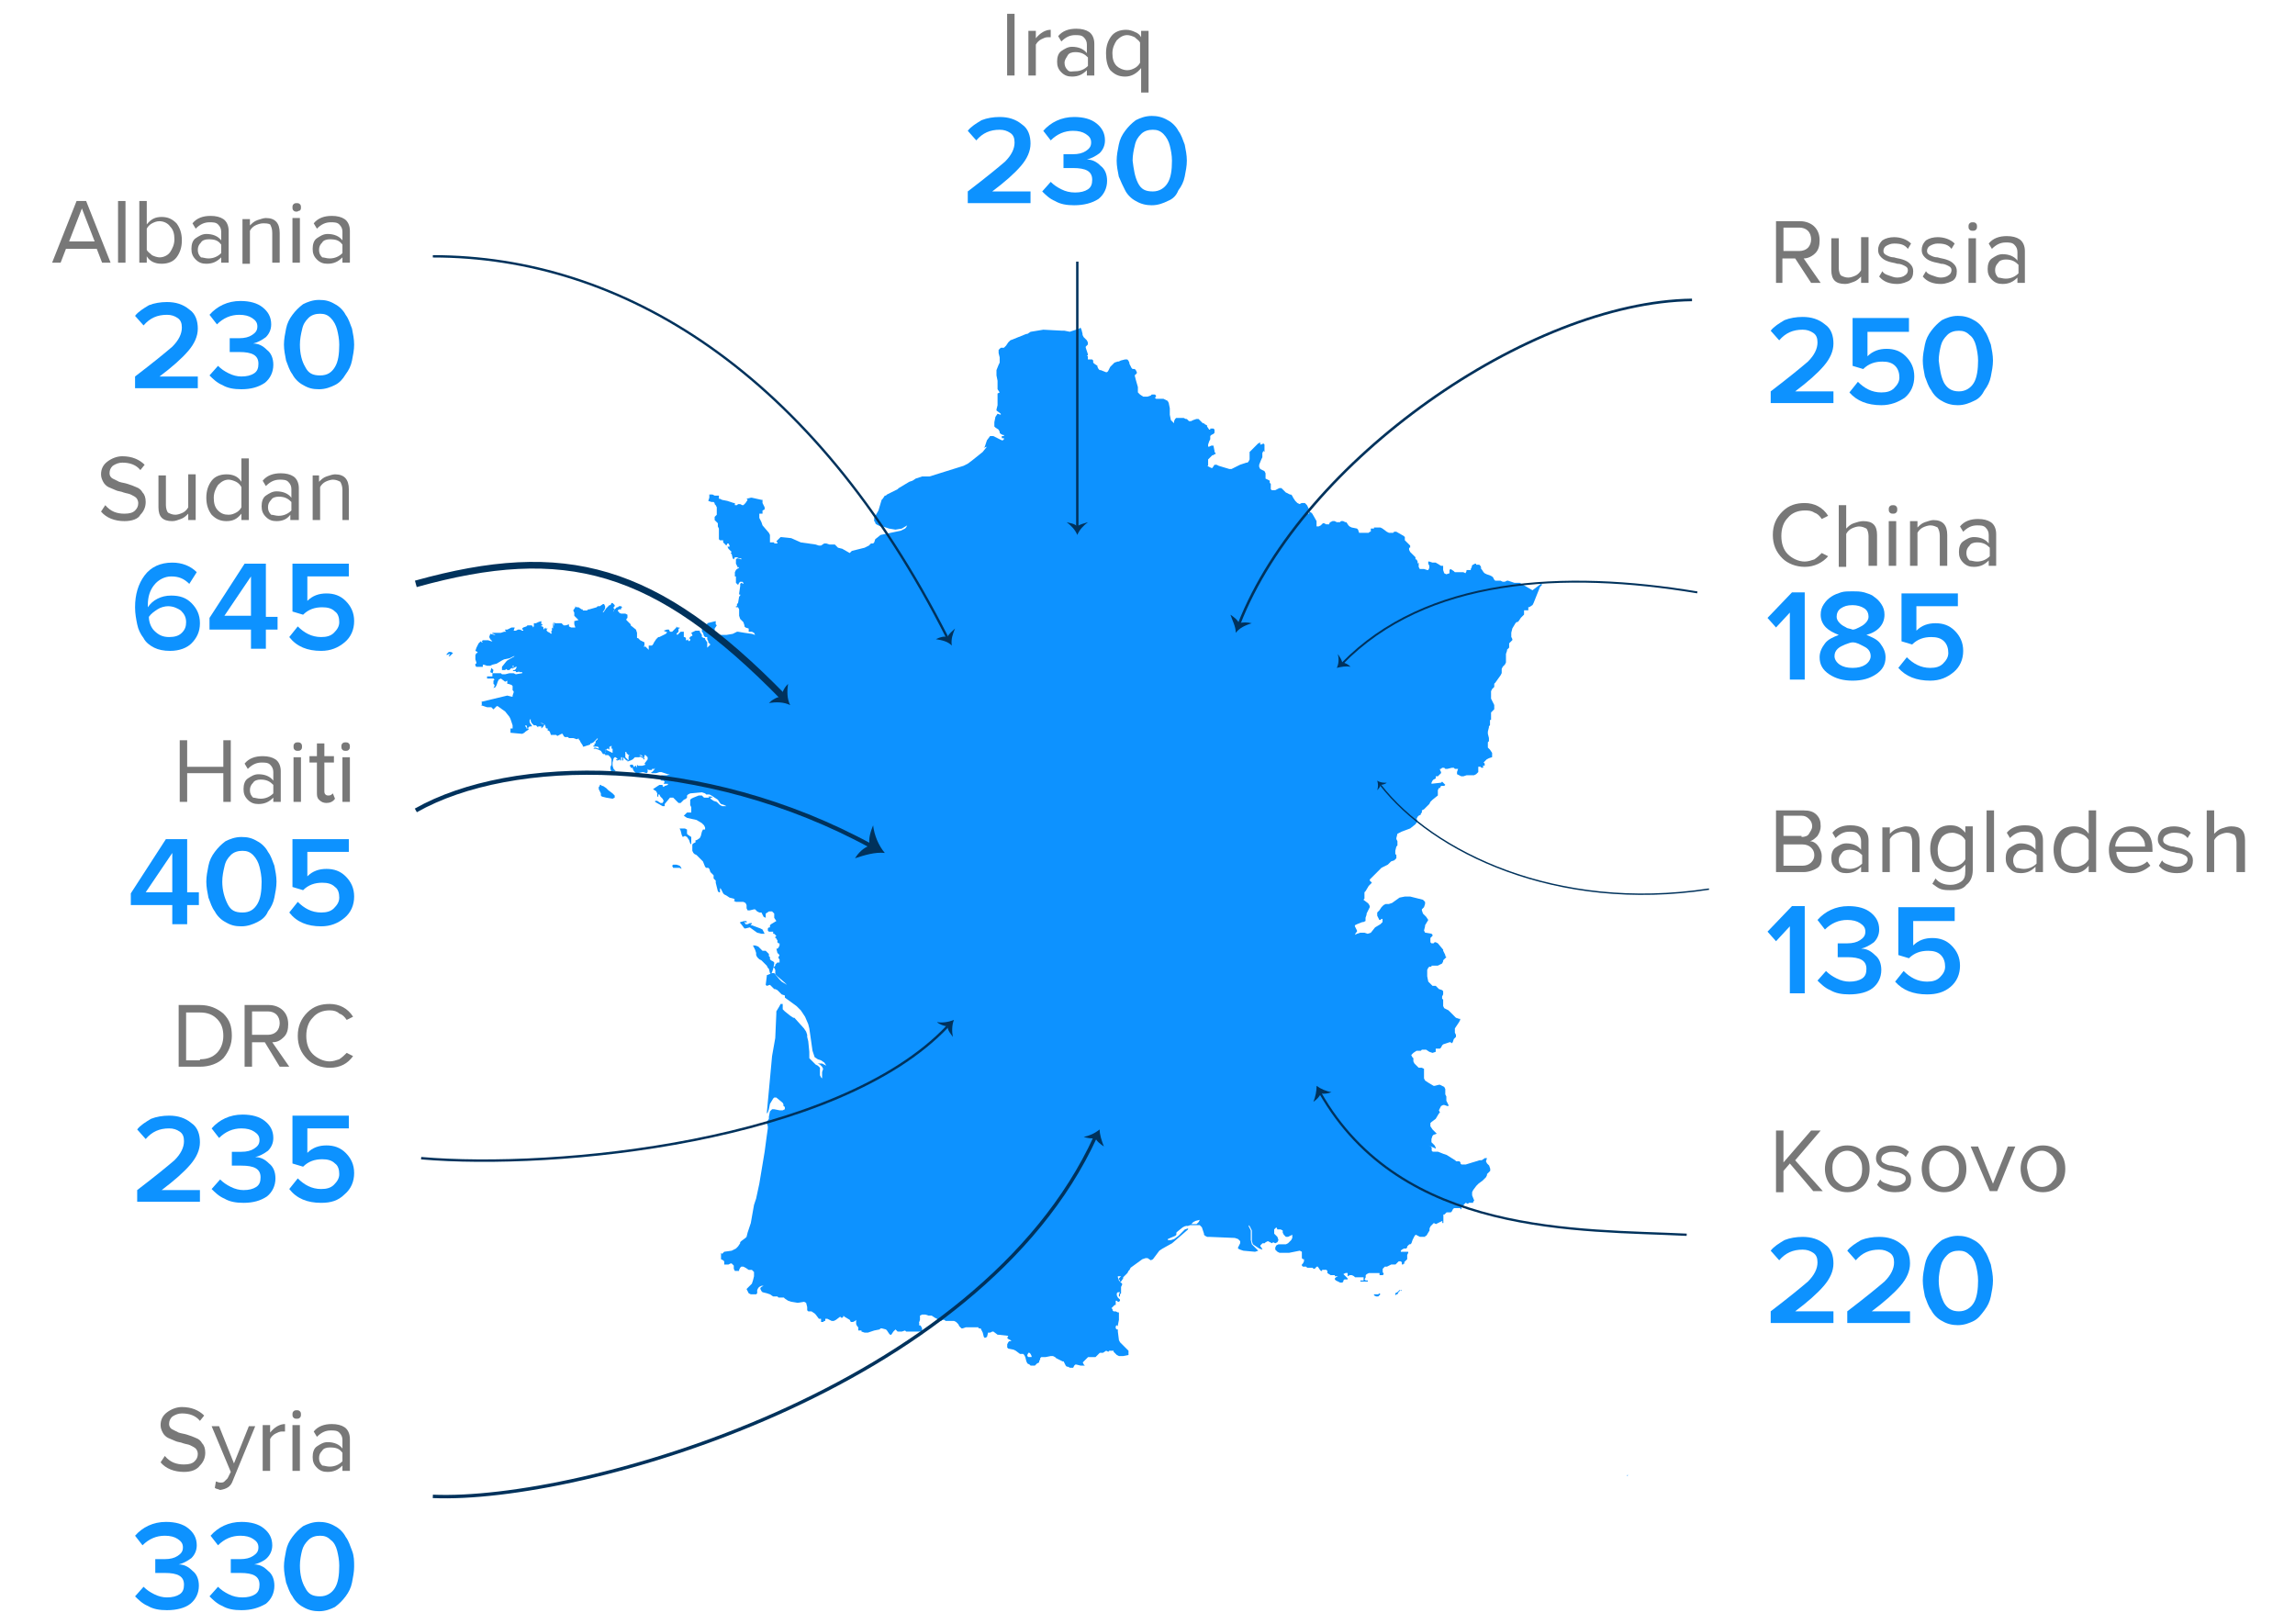 <?xml version="1.0" encoding="utf-8"?>
<!-- Generator: Adobe Illustrator 19.2.0, SVG Export Plug-In . SVG Version: 6.00 Build 0)  -->
<svg version="1.1" id="Layer_1" xmlns="http://www.w3.org/2000/svg" xmlns:xlink="http://www.w3.org/1999/xlink" x="0px" y="0px"
	 viewBox="0 0 215.8 152.7" style="enable-background:new 0 0 215.8 152.7;" xml:space="preserve">
<style type="text/css">
	.st0{fill:#0D92FF;}
	.st1{fill:none;stroke:#00325C;stroke-width:0.243;stroke-miterlimit:10;}
	.st2{fill:#00325C;}
	.st3{fill:#787878;}
	.st4{fill:none;stroke:#00325C;stroke-width:0.18;stroke-miterlimit:10;}
	.st5{fill:none;stroke:#00325C;stroke-width:0.131;stroke-miterlimit:10;}
	.st6{fill:none;stroke:#00325C;stroke-width:0.32;stroke-miterlimit:3;}
	.st7{fill:none;stroke:#00325C;stroke-width:0.214;stroke-miterlimit:10;}
	.st8{fill:none;stroke:#00325C;stroke-width:0.223;stroke-miterlimit:10;}
	.st9{fill:none;stroke:#00325C;stroke-width:0.228;stroke-miterlimit:10;}
	.st10{fill:none;stroke:#00325C;stroke-width:0.626;stroke-miterlimit:10;}
	.st11{fill:none;stroke:#00325C;stroke-width:0.393;stroke-miterlimit:10;}
</style>
<g>
	<path class="st0" d="M153.1,138.7L153.1,138.7l-0.1,0l0,0.1L153.1,138.7L153.1,138.7l0,0.1L153.1,138.7L153.1,138.7L153.1,138.7
		L153.1,138.7L153.1,138.7L153.1,138.7z M153.1,139L153.1,139L153.1,139l0,0.1L153.1,139L153.1,139L153.1,139z M67.5,56.8L67.5,56.8
		L67.5,56.8L67.5,56.8L67.5,56.8l0-0.1l0,0L67.5,56.8L67.5,56.8L67.5,56.8z M131.7,121.3l-0.1,0l-0.1,0.1l-0.1,0.1l-0.2,0.1l0,0.1
		l0,0.1l0,0l0.1-0.1l0.1,0l0.1-0.2L131.7,121.3l0.1,0.1l0-0.1L131.7,121.3L131.7,121.3z M63.9,81.4l-0.3-0.1l-0.2,0l-0.1,0l-0.1,0.1
		l0.1,0.2l0.6,0l0.2,0.1L64,81.5L63.9,81.4z M65,78.7L65,78.7l-0.3-0.2l-0.1-0.1l0-0.2l0-0.1l0-0.1l-0.2-0.1l-0.1,0l-0.4,0l0.1,0.2
		l0.1,0.4l0.1,0.2l0.2-0.1l0.2,0.1l0.2,0.3l0.1,0.3l0.1,0.1l0-0.1l0-0.2L65,78.7z M42.6,61.4L42.6,61.4L42.6,61.4l-0.2-0.1l-0.2,0
		L42,61.5v0.1l0.2-0.1l0.1,0l0,0.1l0,0l-0.1,0l0,0v0.1l0.1,0L42.6,61.4L42.6,61.4L42.6,61.4L42.6,61.4z M70.2,86.8L70.2,86.8l0-0.1
		l0-0.1l-0.1,0l-0.1,0l-0.4,0.1v0.1l0.1,0.1l0.3,0.4l0.1,0l0.4-0.1l0.7,0.5l0.4,0.1l0,0l0,0l0.1,0l0.1,0l0.1,0l-0.1-0.2l-0.1-0.2
		l-0.2-0.1L70.7,87L70.6,87v-0.1h0.1v-0.1l-0.2,0l-0.2,0.1l-0.2,0L70,86.7l0.1,0L70.2,86.8z M129.7,121.6L129.7,121.6l-0.1,0.1l0,0
		l0,0l0,0l-0.1,0l-0.2,0l-0.1,0l0,0.1l0.2,0.1l0.1,0l0.1,0l0.1-0.1l0.1-0.1L129.7,121.6L129.7,121.6L129.7,121.6z M57.6,74.6
		L57.6,74.6l-0.4-0.3l0,0l-0.2-0.2l-0.3-0.2l-0.1,0l-0.1-0.1h-0.1l0,0.1l-0.1,0.1l0,0.2l0.1,0.2l0.1,0.2l0,0.2l0.1,0.1l0.4,0.1
		l0.6,0.1l0.2-0.1l0-0.2l-0.1-0.1L57.6,74.6z M72.1,89.5L72,89.4l-0.1,0l-0.1,0l-0.1,0l-0.2-0.2L71.3,89L71,88.9l-0.2,0l0.2,0.4
		l0.1,0.3l0,0.1l0,0.1l0.1,0.2l0.2,0.2l0.2,0.1l0.5,0.5l0.1,0.2l0.1,0.1l0.1,0.4l0.1,0.1l0.1-0.2l0.1-0.3l0.1-0.5l0-0.1l-0.1-0.1
		l-0.2-0.1l-0.1-0.1l0-0.1V90l-0.1-0.1l0-0.1l0-0.1L72.1,89.5z M144.1,55.5l-1.2-0.7l-0.1,0l-0.4,0l-0.6-0.2l-0.1,0l-0.2,0.1l-0.1,0
		l-0.1,0l-0.2-0.1l-0.1,0l-0.1,0l-0.1,0l-0.1,0l-0.1,0l-0.1-0.1l-0.1-0.2l-0.1-0.1l-0.2-0.1l-0.3-0.1l-0.2-0.1l-0.1-0.1l-0.2-0.3
		l-0.1-0.1l0,0l0,0l0.1,0l-0.1-0.2l-0.1-0.1l-0.3,0l0-0.1l-0.1,0l-0.2,0.1l-0.1,0.1l0,0.1l-0.1,0.2l0,0.1l-0.1,0l-0.2,0l-0.1,0
		l0,0.1l-0.1,0.2l0,0l0,0l-0.2-0.1l-0.7,0l-0.1,0l-0.1-0.1l-0.3-0.2l0,0l-0.1,0.1l0,0.1l0,0.1l0,0.1L136,54l-0.2-0.1l-0.1-0.3l0-0.4
		l-0.2,0l-0.5-0.3l-0.1,0l-0.2,0l-0.3-0.1l-0.1,0l0,0.2l0.1,0.2l0,0.2l-0.1,0.2l-0.1,0l-0.3-0.1l-0.3,0l-0.1,0l-0.1-0.2l0-0.1l0-0.1
		l0-0.2h0l-0.1,0.1l0,0l0,0l0-0.1l0,0l0-0.1l-0.1-0.2l0,0l-0.1,0l0,0l0,0l0-0.1l0-0.1l-0.5-0.5l-0.1-0.2l0-0.1l0-0.1l0.1,0l0-0.1
		l0-0.1l-0.4-0.4l-0.1-0.1l0,0l0-0.1l0-0.1l0-0.1l-0.1-0.1l-0.7-0.4l-0.1,0l-0.1,0l-0.1,0.1l-0.1,0l-0.1,0l-0.2,0l-0.2-0.1l-0.4-0.3
		l-0.2-0.1l-0.2,0l-0.4,0l0,0.1l-0.2,0l-0.1,0l0,0.1v0.1l0,0.1l-0.1,0l-0.1,0.1l-0.1,0l-0.7,0l-0.1,0l-0.1-0.3l-0.1-0.1l-0.5-0.1
		l-0.2-0.1l-0.1-0.1l-0.2-0.3l-0.1,0l0,0l-0.2-0.1l-0.1,0l-0.1,0l-0.1,0.1l-0.1,0l0,0l-0.2,0l-0.2-0.1l-0.2,0h0l-0.2,0.1l-0.1,0.1v0
		l0,0.1l0,0l0,0l-0.1,0l-0.1,0l-0.1,0l-0.2-0.1l-0.1,0l0,0l-0.1,0.1l-0.1,0.1l-0.2,0.1l0,0l-0.2,0l0-0.1l0,0l0-0.1l0-0.1v-0.1l0-0.1
		l-0.4-0.7l-0.1-0.1l-0.2-0.1l0,0l0,0l0,0h0l0,0l0,0.1l0,0.1l0,0l0,0l-0.1,0l0,0v0l0-0.1l0-0.1l0-0.2v0l0,0l0.1,0l0,0l0,0l-0.1-0.2
		l-0.1-0.2l-0.2-0.2l-0.1,0l-0.1,0l-0.1,0l-0.2,0.1l-0.2-0.1l-0.1-0.1l0,0l-0.1-0.1l-0.2-0.3l-0.1-0.2l-0.1-0.1l-0.1,0l-0.2-0.1
		l-0.2-0.1l-0.3-0.3l-0.1-0.1l0,0l-0.1,0l-0.1,0l-0.2,0.1l-0.2,0.1l-0.1,0l0,0l-0.1,0l-0.1,0v0l-0.1-0.1l0-0.2v-0.2l0-0.1v0
		l-0.1-0.1l0-0.1l0-0.1L119,45l0,0l0,0l0,0l0-0.1l0,0l0-0.1l0-0.1l0-0.1l0-0.1l-0.1-0.2l0,0v0l-0.2-0.1l-0.2-0.1h0l-0.1-0.2l0-0.2
		l0.2-0.5l0.1-0.2l0,0l0-0.1l0-0.1l0-0.1l0,0l0-0.1l0.1-0.2v0l0,0l0.1,0.1l0,0l0-0.1l0-0.1l0-0.2l0-0.1l0-0.2l-0.1-0.1l-0.2,0.1
		l-0.1,0l0-0.2l0,0l-0.2,0.1l-0.8,0.8l0,0.1l0,0.1l0,0.1l0,0l0,0l0,0l0,0l0,0l0,0.1l0,0.3l-0.1,0.2l0,0l-0.1,0.1l-0.1,0l0,0
		l-0.3,0.1l-0.3,0.1l-0.8,0.4l-0.2,0l-1-0.3l-0.2-0.1l-0.2,0L114,44l-0.1,0l0,0l-0.4-0.2h0l0.1,0l0-0.1l0-0.1l0-0.1l0-0.1l0,0h0
		l0-0.1l0-0.1l0,0l0,0l0.1-0.1l0.1-0.1l0.1-0.1l0.1-0.1l0.1,0l0.1-0.1l0.1,0l0-0.1v0l-0.1-0.1l0-0.1l0,0l-0.1-0.5l-0.1,0l-0.1,0
		l-0.2,0.1l0,0l-0.1,0l0-0.2l0,0l0.1-0.3l0.1-0.2l0-0.2l0-0.1l0,0l0.1-0.1l0.2-0.1l0,0l0.1-0.1l0-0.1l0-0.1l0-0.1l-0.1-0.1l-0.1,0
		l0,0l-0.1,0l-0.1,0h0l0,0.1l0,0l0,0h0l0,0l0,0l-0.1,0l0,0l-0.2-0.3l0-0.1l0,0l-0.2-0.1l-0.1-0.1l-0.1,0l-0.3-0.3l0,0l-0.1-0.1
		l-0.1,0l-0.1,0l-0.3,0.1l-0.2,0.1h-0.2l0,0l-0.1-0.1l-0.1-0.1l-0.1,0l-0.2-0.1l-0.3,0l-0.3,0l0,0l-0.1,0l-0.1,0.1l-0.1,0.2l0,0.1
		l0,0l0,0l0,0l0,0l0,0l0,0l0,0.1l-0.3-0.3l-0.1-0.5l0-0.6l-0.1-0.5l-0.1-0.2l-0.2-0.1l-0.2-0.1l-0.2,0l-0.5,0h0l-0.1-0.1h0l0.1-0.1
		l0,0l0-0.1l-0.1-0.1l0,0l-0.1,0l-0.1,0l0,0l-0.1,0l0,0l0,0l0,0l0,0l-0.1,0.1l-0.3,0.1l-0.1,0l-0.1,0l-0.1,0l-0.1,0l-0.3-0.2
		l-0.1-0.1l-0.1-0.1l0,0l0-0.1l0-0.4l-0.2-0.7l-0.1-0.4l0.1-0.1l0.1-0.1l0-0.1l-0.1-0.2l-0.1-0.1l0,0l-0.1,0v0l-0.1,0l-0.1-0.1
		l-0.1-0.2l-0.1-0.2l0-0.1l-0.1-0.2l-0.1-0.1l-0.2,0l0,0l-0.4,0.1l-0.2,0.1l-0.1,0l-0.3,0.1l-0.1,0.1l-0.1,0.1l-0.1,0.1l-0.1,0.1
		l-0.1,0.2l-0.1,0.2l-0.1,0.1l0,0l-0.1,0l0,0l0,0l0,0l-0.5-0.2l-0.1,0l0,0l-0.1-0.1l0,0l0,0l-0.1-0.2l0-0.1l0,0l-0.3-0.2l-0.1-0.1
		l0-0.1h0l0-0.1l-0.1-0.1l0,0l-0.1,0l-0.1,0l-0.1,0l-0.1,0l0,0l0,0l0-0.1l0-0.1l0-0.1l0,0l0,0l0,0l-0.1,0l0,0l0,0v0l0,0l0,0l0.1-0.1
		l0-0.1l-0.1-0.3l-0.1-0.3l0-0.1l0.1-0.1l0.1-0.1l0,0l0,0l0-0.2l-0.1-0.2h0l-0.3-0.3l-0.1-0.2l0-0.1l-0.1-0.4l0,0l-0.1-0.2l-0.1,0.1
		l-0.3,0.1l-0.6,0.2l-0.5-0.1l-0.1,0l-0.1,0L98.1,31l-1.2,0.2l-0.3,0.2l-0.1,0L95,32l-0.2,0.2l-0.2,0.3l-0.1,0.1l-0.1,0.1l-0.2,0
		l-0.1,0l-0.2,0.2l0,0.1l0,0.2l0.1,0.4l0,0.3l0,0.2l-0.1,0.2l-0.2,0.5l0,0.2l0,0.3l0.1,0.5l0,0.6l0,0.2l0.2,0.3L93.8,37l0,0.5l0,0.6
		l-0.1,0.4v0.1l0.4,0.3v0.1l-0.3-0.1l-0.2,0.3l-0.1,0.5l0,0.4l0.1,0.1l0.3,0.2l0.1,0.2l0,0.1l0.1,0.1l0.2,0.1l0.1,0v0.1h-0.2l0,0.1
		l0,0.1l0.1,0l0.1,0v0.1l-0.1,0.1l-0.1,0l-0.8-0.4l-0.3,0l-0.3,0.4l-0.2,0.6l-0.1,0.1L92.8,42l-0.4,0.5l-1,0.8L91,43.6l-0.2,0.1
		l-0.2,0.1l-3.2,1l-0.7,0l-0.6,0.2l-0.3,0.2l-0.3,0.1l-1,0.6l-0.1,0.1l-1,0.5l-0.1,0.1l-0.1,0L83,46.9l-0.1,0.1l-0.3,1l-0.4,0.7
		l0,0.1l0,0.1l0,0.1l0.1,0.1l0,0.1l0.1,0.1l0.2,0.1l0.2,0.1l0.1,0H83l0.6,0.2l0.6,0.1l0.6-0.1l0.5-0.3l-0.1,0.2l-0.1,0.1l-0.4,0.2
		l-1.9,0.4l-0.5,0.4L82.2,51l-0.1,0.1l-0.2,0l-0.2,0.2l-0.4,0.2l-1.2,0.3L79.9,52l-0.7-0.4l-0.4-0.1l-0.2-0.2l-0.1-0.1h-0.5
		l-0.3-0.1l-0.2,0l-0.3,0.2l-0.2,0l-0.3-0.1L75.3,51l-0.9-0.4l-1-0.1l-0.1,0.1l-0.1,0.1L73,50.9l0.1,0.1v0.1l-0.2,0l-0.1,0L72.8,51
		L72.7,51l-0.1,0L72.5,51l-0.1,0l0-0.1l0,0l0-0.1l0-0.1l0-0.1l0-0.3l-0.1-0.2l-0.6-0.7l-0.1-0.3l-0.1-0.2l-0.1-0.2l0-0.3l0-0.1
		l0.1,0l0.2,0l0-0.1l0-0.1l0-0.1l0.2-0.1l0-0.2l-0.2-0.4l0-0.2l0-0.1l-0.1,0l-0.9-0.2l-0.1,0l-0.4,0.1L70.3,47l-0.2,0.3l-0.1,0.1
		l-0.1,0.1l-0.1,0l-0.2-0.1l-0.1,0l-0.1,0l-0.1,0.1l-0.1,0l-0.1,0l0-0.1l0-0.1l0,0l-0.1,0l-0.6-0.2l-0.5-0.1l-0.2-0.1l0,0l-0.1,0
		l0,0l0-0.1l0-0.1l0-0.1l-0.1,0l-0.2,0l-0.1,0l-0.2-0.1l-0.1,0l-0.2,0l0,0.1l0,0.2l-0.1,0.3l0.3,0.1l0.2,0l0.1,0.1l0,0.1l0.1,0.1
		l0.1,0.2l0,0.2l0,0.4l0,0.1l-0.2,0.2l0,0.2l0,0.1l0.2,0.2l0.1,0.1l0,0.1l0,0.1l0,0.1l0.1,0.2l0,0.1l0,0.1l0,0.2l0,0.4l0,0.2
		l0.1,0.1l0.1,0l0.1,0l0.1,0l0,0l0,0l0,0.1L68,51l0.2,0.2l0.1,0.1l0.1-0.2h0.1l0.1,0.2v0.1h-0.2l0.1,0.2l0.1,0.1l0.2,0.2l0,0l0,0
		L68.7,52l0.1,0.1l0.1,0.4l0.1,0.1l0.1-0.2l0.2,0l0.2,0.1l0.2,0v0.1l-0.3-0.1l-0.1,0l-0.1,0.1l0,0.2l0,0.2l0.1,0.2l0.1,0.2l0-0.1
		l0,0l0.1,0.1l-0.2,0.1l-0.1,0.1l-0.1,0.2l0,0.2l0,0.1l0,0.1l0.1,0l0,0.1l0,0.1l0,0.3l0,0.1l0.1,0.1l0.1,0.1l0,0l0.1-0.2l0.1-0.1
		h0.2l0.1,0.1v0.1l-0.2-0.1l-0.1,0.1l0,0.2l-0.1,0.7l0,0.1l0.1,0l0,0.1l0,0.1l0,0.1L69.6,56l-0.1,0.1l-0.1,0.6l-0.1,0.1L69.3,57
		L69.2,57v0.1l0.2,0l0.1,0.2l0,0.3l0,0.3l0.1,0.3l0.3,0.3l0.1,0.3l0,0.1l0.1,0.1l0.3,0.1l0,0l0,0.1l0,0.1l0,0.1l0,0l0,0v0l0.3,0
		l0.2,0.1l0.1,0.2l-0.3-0.1L70,59.5l-0.6-0.1l-0.1,0l-0.4,0.2l-0.6,0.1l-0.6,0l-0.3-0.1l-0.2-0.2l0-0.3l0.2-0.3l-0.1-0.1l0-0.1
		l0-0.1l0-0.1l-0.8,0.2l0,0.1h-0.3l-0.1,0l0,0.1v0.1l0,0l-0.1,0L66,59.2L66,59.3l0,0.1l0.1,0.1l0.1,0.3l0.1,0.1l0.1,0l0.1,0l0.1,0.1
		l0.1,0.1l-0.1-0.1l0,0l0-0.1h-0.1l0,0.2l0.1,0.2l0,0.1l0.2,0.2l-0.2,0.2l-0.1,0.1l0-0.3l0-0.2l-0.2-0.3l0,0l0-0.1l-0.1,0L66,59.9
		l0-0.1l0-0.1l-0.2-0.3l0-0.1l-0.4,0L65,59.5l0.1,0.2l0,0.1l0.1,0.1l-0.1-0.1l-0.1,0l-0.1,0.1l-0.1,0.1l0.1,0.1l0,0v0.1l-0.1,0.1
		l-0.1-0.1l0-0.1l0-0.2l0,0.1l0,0.1l-0.1,0.1l-0.1,0l0-0.1l0-0.1l-0.1-0.1l-0.1,0l0-0.1l0-0.3l0-0.1L64,59.4l-0.2,0.2l-0.1,0.1
		l-0.1-0.1l0.2-0.2l0-0.1l0-0.1l0-0.1l0.1,0V59l-0.1,0l-0.1,0l-0.1-0.1l0-0.1L63.6,59l-0.2,0.2l-0.2,0.2L63,59.4l-0.1-0.2l-0.2,0
		l-0.3,0.1l0.2,0.1l0.1,0v0.1l-0.1,0.1L62,59.9l-0.1,0l-0.1,0.1l-0.1,0.1l-0.2,0.3l-0.1,0.2l-0.1,0.1l-0.3,0l0,0.1l0,0.2l0,0.1
		l-0.1-0.1l-0.1-0.1l-0.1-0.1l-0.1,0l-0.1,0l0.1-0.1l0-0.1l0-0.1l0-0.1l-0.4-0.2L60,60l-0.1,0l0,0l0-0.1l0-0.1l0-0.1l0-0.1l0-0.1
		l-0.1-0.3l-0.5-0.4l0-0.1l-0.1-0.1L59,58.4l-0.1-0.1v-0.1l0,0l0.1-0.1l0-0.1v-0.1l0-0.1l-0.2-0.1l-0.4,0l-0.2-0.1v-0.1h-0.1v-0.1
		l0.1-0.1l0.1,0l0.1,0v-0.1l0,0h0l0,0l0.1-0.1l-0.1-0.1l-0.1,0l-0.1,0l-0.1,0.1l-0.1,0l-0.2,0.2l-0.3,0.5h-0.1V58l0.2-0.2l0-0.1
		l0.1-0.3l0.1-0.1l-0.1-0.1v-0.1l0.1-0.1l0-0.1l-0.1-0.1l-0.1-0.1l-0.1,0l-0.1,0.2l-0.1,0l-0.1,0.1l-0.2,0.2l-0.2,0.3l-0.1,0.1
		l0,0.1l0-0.1l0,0l0-0.1l0.1-0.1l0.1-0.2l0-0.2l-0.1-0.2l-0.1,0L56.4,57l-0.1,0h-0.1l-0.1,0.1l-0.7,0.2l-0.1,0l-0.1,0.1l-0.1,0
		l-0.1,0l-0.2,0l0-0.1l0,0l0,0l0,0l-0.1,0l-0.3-0.2l-0.2,0l-0.1-0.1h0l0,0.1l-0.2,0.3L54,57.6L54,57.7l0,0.2l0.3,0.3l0.1,0.1
		L54,58.4l0,0.1l0,0.2l0.1,0.3L53.9,59l-0.2,0l-0.2-0.1l0-0.2l-0.3,0.1l-0.1,0l-0.1,0l-0.2-0.2l-0.1,0l-0.4,0l-0.1,0l-0.1-0.1l0,0.1
		l0,0.1l0,0.1l0,0.1L52,58.5L52,58.7l0,0.2l0,0.2L51.9,59l0,0l0-0.1h0l0,0.2l0,0.1l0,0.1l-0.1,0.1l0.1,0.1l-0.1,0.1l-0.1-0.1
		l-0.2-0.1l-0.1-0.1v-0.1l0,0l0.1-0.1l-0.2,0L51.3,59l-0.2,0.2l0-0.1l0-0.1L51,58.9l-0.1,0v-0.1H51v-0.1l-0.1,0l0-0.1l0-0.1l0-0.1
		l0,0l-0.3,0.1l-0.2,0.1l-0.1,0l-0.1,0l0,0.1l0,0.1l0,0.1l-0.1,0.1h0l0-0.1l0-0.1h0l0,0.1l-0.1-0.1l-0.2,0l-0.2,0l-0.1,0.1L49.2,59
		l-0.1,0.1l0,0.1l0.1,0v0.1h-0.1l-0.2-0.1l-0.1,0l-0.1,0l-0.2,0.1l-0.2,0l0.1-0.3L48.3,59l-0.2,0l-0.2,0.1l-0.2,0.1l-0.2,0v0.1l0,0
		l0.1,0.1l-0.2,0l-0.3,0.1l-0.2,0h-0.6v0.1l0.1,0l0,0l0,0l0,0l0.2,0.1l-0.1,0l-0.4-0.1L46,59.9l0.1,0.2l0.2,0.2l-0.1,0l-0.3-0.1
		l-0.2,0l-0.2,0l-0.1,0l-0.1,0.1l0.1,0.1l-0.1,0l-0.1-0.1L45,60.5l-0.2,0.4l-0.1,0.3l0.2,0.1v0.1l-0.1,0l-0.1,0.2l0,0.2l0,0.2
		l0.1,0.3l0,0.1l-0.1,0l0,0.2l0.1,0.1l0.1,0l0.4,0l0.1,0l0-0.1l0-0.1l0,0l0.1,0l0.3,0.1l0.1,0l0.2,0l0.2-0.1l0.4-0.1l0.5-0.3
		l0.2-0.1l0.5-0.1l0.2-0.1l0.2-0.1l0.1,0l-0.7,0.4l-0.1,0.1l-0.4,0.5V63l0.1,0l0.1,0l0.1,0l0.1-0.1l0.1,0.1l0,0l0,0l0,0l0.2,0
		l0.2-0.2l0.1,0.1l0-0.1l0-0.1l0-0.1h0.1v0.1h-0.1v0.1l0.1,0l0.2-0.1h0.1l-0.1,0.2l-0.1,0.1l0,0l0,0l-0.1,0l0,0l-0.1,0.1l0.3,0l0,0
		l0,0.1l0.1,0l0.1,0l0.1-0.1l0,0.1l0.1,0l0.2,0v0.1l-0.6,0.1l-0.2-0.1l0.1,0l0,0l0,0l-0.5,0l-0.4,0.1l-0.1,0l-0.1,0l-0.1,0l-0.1-0.1
		l-0.1,0l-0.7,0l-0.2-0.1l0.1-0.4l-0.1-0.1L46.4,63l-0.1,0.4l0,0l0,0.1l0,0.1l-0.1,0l-0.1,0l-0.1,0l-0.1,0l-0.1,0l0,0.1l0,0.1l0.5,0
		l0.1,0l0.1,0.1l0,0l-0.1,0.1l0,0.1l0,0.1l0,0.1l0.1,0.1l0,0.1l-0.1,0.2l0.2-0.1l0.1-0.2l0.1-0.3l0.1-0.2l0.2-0.1l0.4,0.3l0.2-0.1
		l0,0.1l0,0.1l0,0.1l0.1,0l0.3,0.1l0.1,0.1l0,0.3l0,0.1l0.1,0.1l0,0.1l-0.1,0.3l0,0.1l-0.1,0l-0.4-0.1l-2.5,0.6l0,0L45.3,66l0,0l0,0
		l0,0l0,0l0,0.1l0,0.1l0,0.1l-0.1,0l0.6,0.2l0.3,0l0.1,0l0.2,0.2l0.1-0.1l0.1-0.1l0.1-0.1l0.1,0l0.7,0.5l0.4,0.5l0.1,0.2l0.1,0.3
		l0.1,0.3l0,0.2l0,0.1l-0.1,0h-0.1l0,0l0,0.1l0,0.2l0,0.1l1.1,0.1l0.2-0.1l0.1-0.1l0.3-0.2v-0.1h-0.2v-0.1l0,0l0,0l-0.1-0.1l0-0.1
		l0.1,0l0.1,0.3l0.1-0.1l0.1-0.1l0.1,0l0.1,0v-0.1l-0.1-0.1l-0.1-0.2l0-0.2l0.1-0.1l0,0.2l0.1,0.2l0.1,0.1l0.1,0.1l0.1,0l0.1,0
		l0.2,0.2l0-0.1l0.1,0l0.1,0l0.1,0l0,0.1l0,0.1l-0.1,0l-0.1,0l0.2,0l0.2-0.2l0.1-0.2L50.8,68l0.2,0l0.2,0.1l0.1,0.2l0,0.1l0.1,0.1
		l0,0l0.1,0l0,0.1l0,0.1l0.1,0l0.1,0.1l0.1,0.3l0,0l0.1,0l0.2,0l0.2,0l0.1,0.1l0.4-0.2l0.1,0l0.1,0.2l0.1,0.1l0.3,0l0,0l0.1,0.1
		l0.1,0l0.1,0l0.2,0l0.3,0.1l0.1,0l0.1-0.1l0,0.1l0,0l0.1,0.1l0.1,0.2l0.2,0.3l0,0.1l0.1,0l0.6-0.2V70l0-0.1l0,0l-0.1,0l0.2,0
		l0.2-0.1l0.2-0.2l0.2-0.2v0.1l-0.1,0.1l-0.1,0.1L56,69.9l0,0l-0.1,0l0,0V70l0,0.1l0,0l-0.1,0v0.1l0.3,0l0.1,0l0.1,0.1v0.1L56,70.3
		l-0.1,0l-0.1,0.1l0.2,0l0.3,0.1l0.2,0.1l0.2,0.3l0.1,0l0.1,0l0-0.1l0-0.1l0.1-0.1l-0.1-0.1l0,0l0.1,0l0.1-0.1l0.1,0l0.1,0.1l0,0
		l0,0l0,0l0,0l0-0.2l0-0.1l-0.1-0.1l-0.1,0l0.1,0l0.1,0.1l0.1,0l0.1-0.1h0l0,0.1l0,0.2l0,0l0.1,0l0,0v0.1l0,0.1l0,0.1l0,0.1L57,70.5
		l-0.1,0.3l0,0.1l0,0.1l0.1,0l0.1,0l0.1,0l0.1,0.1l0.1,0.1l0.1,0.2l0,0.3l0,0.2l-0.1,0.2l0,0.1l0,0.1l0.1,0.3h0l0.1-0.1l0.2,0l0.1,0
		l-0.2-0.2l-0.1-0.3l0-0.3l0.1-0.4l0,0l0,0l0,0l0.1-0.1l0.1,0l0.1,0.1l0.1,0.1l-0.1,0l-0.1,0l0.1,0.1l0.1,0l0.2-0.1l0,0.1l0,0l0.1,0
		l0-0.2l0-0.1l0.1,0l0,0.2l0,0.1l0.1,0l0-0.1l0-0.2l0.1,0.1l0.1,0.1l0.1,0.1l0.1,0l0.1,0.1l0,0l0,0l0,0l0-0.1l-0.1-0.1l-0.1-0.1
		l-0.1-0.1l0-0.1V71l0-0.1l0-0.1l0-0.1h0.1l0,0.1l0.1,0.1l0.1,0.1l0.1,0l-0.1,0.1l0,0.1l0,0.1l0,0.1H59l0,0l0,0l0.1,0v0.1h-0.1v0.1
		l0.3-0.1l0.2-0.1l0.1-0.1l0.1-0.1l0.4,0l0.2-0.1L60.1,71l0.2,0l0.1,0.1l0.1,0.1l-0.2-0.1l-0.2,0l0.4,0.2l0,0.1l0.1,0l0,0l0-0.1
		l-0.1-0.1l0.1,0l0-0.1l0-0.1L60.7,71V71l0.2,0.2l0,0.2l-0.3,0.4l0.1,0.1L60.4,72l-0.2,0L60,72l-0.1-0.1l0,0.2l0,0.1L59.8,72l-0.1,0
		l0,0l0,0.1h-0.1l-0.1-0.2h-0.2l-0.1,0.1l0.1,0.1l0,0.1l0,0l0,0l0.1,0l0.1,0l0,0.1l0,0l0.1,0.2l0,0l0.1,0.1l0.1,0.1l0.1,0l0.1,0
		l0.4-0.1l0.1,0l0.3,0.1l0.1-0.1l0-0.3l0.1,0.1l0.1,0l0.2,0l0-0.1l0,0l0,0l-0.1,0l0.1,0l0.1,0l0.1,0l0.1-0.1l-0.1,0.2l-0.1,0.1
		l-0.1,0.1l-0.1,0l0.1,0.1l0,0l0,0l0.1,0h0.3l0.3-0.1l0.1,0l0.1,0l0.6,0.2l0.1,0l0.2,0l0.1,0l-0.2,0l-0.3,0.1l-0.5,0l-0.1,0.1
		l0.1,0.1l-0.1,0.2l0.1,0.1l0.2,0l0.1,0.1l-0.1,0.2l0.1,0l0.2,0l0.1,0l0,0.1l-0.3,0.1l-0.1,0.1l-0.1-0.1l0,0l0,0l0-0.1l-0.1,0
		l-0.1,0l-0.1,0l-0.6,0.4l0.3,0.2l0.1,0.2l0,0.3h0.1l0-0.1l0,0l0-0.1l0,0l0,0l0.1,0l0.1,0.2l0.2,0.2l0.1,0.2l-0.1,0.2l-0.2,0
		l-0.3-0.2l-0.2,0v0.1l0.7,0.4l0.2,0l0,0l0-0.1l0-0.1L63,75l0.1,0l0.1,0l0.1,0l0.1,0.1l0.2,0.2l0.1,0.1l0.1,0.1l0.2,0l0.1-0.1
		l0.2-0.2l0.2-0.1l0.1-0.1l0-0.1l0-0.1l0.1-0.1l0.2-0.1l1.1-0.1l0.3,0.1l0.1,0.1l0.1,0l0.2,0l0.2,0.1l0.3,0.2l0.3,0.2l0.2,0.3
		l0.1,0.1l0.3,0.1l0.2,0.1l-0.4,0l-0.2-0.1l-0.2-0.2l-0.1-0.1l-0.3-0.1l-0.3-0.2v-0.1h0.2l-0.1-0.1l-0.1,0l-0.1,0h-0.1l0.1,0.1
		l-0.1,0L66.2,75l-0.1-0.1l-0.1-0.1l-0.1,0l-0.1,0l-0.1,0L65.2,75L65,75.1l-0.1,0.1l0,0.1l0,0.1l0,0.1l0,0.2l0.1,0.2l0,0.2l0,0.2
		l0,0.1l-0.1,0l-0.3,0l-0.1,0.1l-0.1,0.1l-0.1,0.1l0.3,0.2l0.9,0.2l0.5,0.3l0.1,0.1l0.1,0.1l0.1,0.2l0,0.2L66.1,78L66,78.2l-0.1,0.4
		l-0.1,0.2l-0.3,0.2L65.4,79l0,0.2l-0.2,0.1l-0.1,0.1l0,0.2l0,0.2l0,0.2l0.1,0.2l0.1,0.1l0.2,0.1l0.2,0.2l0.4,0.4l0.2,0.5l0.1,0.1
		l0.1,0l0.1,0l0.1,0.1l0.1,0.3l0.1,0.1l0.1,0.1l0.1,0.1l0,0.1l0,0.2l0.1,0.1l0.1,0.1l0,0.2l0.2,0.8l0.1,0.1l0.1,0l0,0l0-0.1l0-0.2
		l0-0.1l0.1,0.1l0.1,0.2L68,84l0.1,0.1l0.2,0.1l0.3,0.2l0.4,0.1l0.1,0.1l-0.1,0.1l0.2,0.1l0.5,0l0.2,0l0.2,0.1l0.1,0.2l0,0.3
		l0.1,0.2l0.2,0l0.4-0.1l0.1,0l0.2,0.2l0.2,0.1l0.1,0l0.1,0l0.1,0.2l0.1,0.2l0.2,0.1l0-0.4l0.3-0.2l0.3,0l0.2,0.2l0,0.2l0,0.1l0,0.1
		L73,86.6l-0.5,0.3L72.4,87l0,0.2l-0.1,0l-0.1,0.1l0,0.1l0,0.1l0.1,0.1l0.1,0l0.1,0l0.1,0l0.1,0l0,0l0,0l0,0.1l0,0.1l0,0l0.1,0
		L73,88l-0.1,0.1v0l0,0l0,0.1l0,0l0.1,0l0,0l0,0l0,0.1l0.1,0.1l0,0.1l0,0.1l0.1,0.1l0.1,0l0,0.1l0,0v0.1l-0.1,0.2l-0.1,0.1l-0.1,0
		L73,89.2l0.1,0.4l0.1,0.1l0.1,0.1l0,0L73.2,90l0,0l0,0.1l0.1,0.1l0,0.1l0,0.1l0,0.1l0,0l-0.1,0l-0.1,0L73,90.6l-0.1,0.1l0,0l0,0.1
		l-0.1,0.1l-0.1,0l0.1,0.1l0.1,0.2l0,0.2l0,0.1l0,0.1l0.2,0.2l0.7,0.6l0.2,0.2l-0.5-0.3l-0.1-0.1l-0.1-0.1l-0.5-0.6l-0.2,0l-0.5,0.2
		l0,0.1L72,92.6l0.1,0.1l0.3-0.1l0.1,0.1l0.1,0.1l0.1,0.1l0.1,0.1l0.1,0l0.2,0.1l0.4,0.4l0.3,0.1l0,0l0,0.2l0,0l1.1,0.8l0.4,0.4
		l0.2,0.3l0.2,0.3l0.3,0.7l0.1,0.4l0.3,2.1l0.1,0.3l0.1,0.3l0.3,0.2l0.3,0.1l0.3,0.2l0.2,0.3l-0.2-0.1l-0.2-0.1l-0.2,0l-0.2,0
		l0.2,0.1l0.2,0.2l0.1,0.2l-0.1,0.3l0,0.1l0,0.3l0,0.2l-0.1-0.1l-0.1-0.2l0-0.2l0-0.2l0-0.2l0-0.1l-0.1-0.1l-0.1-0.1l-0.2-0.1
		l-0.3-0.3l-0.3-0.3L76.1,99l0-0.1l-0.1-1l-0.1-0.4l0-0.2l-0.1-0.3l-0.2-0.3l-0.9-1l-0.1,0l-0.3-0.2l-0.5-0.4l-0.1-0.1l-0.1-0.1
		l0-0.1l0-0.1l0-0.1l0,0l0-0.1l0-0.1l0,0l-0.1,0l-0.1,0l-0.1,0.2l-0.3,0.5l0,0.2l-0.1,2.3l-0.3,1.7l-0.5,5.4l0.1-0.1l0.1-0.3
		l0.1-0.5l0.3-0.5l0.1-0.1l0,0l0,0l0,0l0,0l0.1,0l0,0l0,0l0,0l0.1,0l0.6,0.5l0.1,0.2h-0.1l0.2,0.2l0,0.2l-0.2,0.1l-0.3,0l-0.5-0.1
		l-0.2,0l-0.2,0.2l-0.1,0.5l0,0.1l0,0.1l-0.2,0.3l0,0.1l0.1,0.3l0,0.2l-0.1,0.7l-0.2,1.5l-0.5,3l-0.3,1.4l-0.2,0.6l-0.3,1.7
		l-0.2,0.6l-0.1,0.3l-0.1,0.4l-0.1,0.1l-0.4,0.3l-0.1,0.1l0,0.1l-0.2,0.3l-0.1,0.1l-0.1,0.1l-0.2,0.1l-0.2,0.1l-0.7,0.1l-0.1,0.1
		l-0.1,0.1l-0.1-0.1l0,0.3l0,0.2l0,0.1l0.2,0.1l0.1,0.1l0,0.2l0,0.1l0.1,0l0.1,0l0.2,0l0.2-0.1l0.1,0l0.1,0.1l0.1,0.1l0,0.1l0,0.1
		l0,0.1l0.1,0.2l0,0l0.1,0l0.1,0l0.1,0l0.1,0l0-0.1l0.1-0.2l0.1-0.1l0.2,0l0.2,0.1l0.3,0.2l0.1,0l0.1,0h0.1l0.2,0.2l0,0.4l-0.1,0.4
		l-0.1,0.3l-0.1,0.1l-0.3,0.3l-0.1,0.1l0.1,0.2l0.1,0.2l0.2,0.1l0.2,0l0.2,0l0.1,0l0.1-0.1l0-0.3l0.1-0.2l0.1-0.1l0.2-0.1l0.2,0
		l-0.2,0.1l-0.1,0.1l0,0.1l0.1,0.2l0.1,0.1l0.4,0.1l0.3,0.1l0.3,0.2l0.3,0l0.1,0l0.1,0.1l0.1,0l0.3,0l0.1,0l0.1,0.1l0.3,0.2l0.3,0.1
		l0.6,0.1l0.6-0.1l0.2,0.1l0.1,0.4l0,0.1l0,0l0,0.1l0,0.1l0.1,0.1l0.1,0l0.1,0l0.1,0l0.3,0.2l0.1,0.1l0.3,0.4l0,0l0,0l0,0l0.1,0h0.1
		l0,0l0,0.1l0,0.1l0,0.1l0.1,0l0.1,0l0.1-0.1l0.1,0l0-0.2l0.2,0l0.4,0.2l0.2,0l0.2-0.1l0.4-0.3l0.1,0.1l0.1,0l0.1-0.1l0-0.1l0.1,0.1
		l0.5,0.3l0.1,0.2l0.2,0l0.2-0.1l0.1-0.1l0,0.2l0,0.2l0.1,0.2l0.1,0.1l0,0.1l0,0.1l0,0.1l0.1,0l0.1,0l0.1,0l0,0.1l0,0l0.3,0.1l0.3,0
		l0.6-0.2l0.5-0.1l0.1-0.1l0.1,0l0.4,0.1l0.1,0.1l0.2,0.3l0.1,0.1l0.1,0l0.2-0.3l0.1-0.1l0.1-0.1l0.2,0.2l0,0l0,0l0,0l0,0l0.2,0
		l0.2,0l0.3-0.1l0.1,0.1l1,0l0.3,0l0.1,0l0.1-0.1l0-0.2l-0.1-0.2l-0.1-0.1l-0.1,0l0-0.1l0,0l0.1,0l-0.1-0.1l0.1-0.3l0-0.2l0-0.2
		l0.2-0.1l0.2,0l0.1,0l0.3,0.1l0.1,0l0.1,0l0.1,0l0.3,0.2l0.2,0.1l0.1,0.1l0.1,0.1l0.1,0l0.1,0l0.1-0.1l0.1,0l0.1,0l0.1,0.1l0.1,0
		l0.7,0l0.2,0.1l0.1,0.1l0.1,0.1l0.1,0.2l0.1,0.1l0.1,0.1l0.1,0l0.3-0.1l1,0l0.2,0l0,0.1l0,0l0.1,0l0.1,0l0.1,0.2l0.1,0.2l0.1,0.4
		l0.1,0.1l0.2-0.1l0.1-0.4l0.2,0l0.2-0.1l0.1,0l0.4,0.3l0.1,0l0.9,0.1l-0.1,0.2l0.1,0.1l0.2,0.1l0.1,0.1l-0.2,0l-0.1,0.1l-0.1,0.2
		l0,0.3l0,0l0,0l0,0l0,0l0.1,0.1l0.5,0.1l0.2,0.1l0.4,0.3l0.2,0l0.1,0l0.1,0.1l0.1,0.2l0.1,0.4l0.1,0.2l0.2,0.1l0.1,0.1l0.1,0l0.2,0
		l0.1,0l0.1-0.1l0.1-0.1l0.2-0.1l0-0.1l0.1-0.2l0-0.1l0.1-0.1l0.4,0l0.5-0.1l0.2,0l0.2,0.1l0.1,0.1l0.4,0.2l0.2,0.1l0.1,0l0.1,0.2
		l0.1,0.2l0.1,0.1l0.1,0l0.2,0.1l0.1,0l0.1,0l0.1,0l0.1-0.2l0.1-0.1l0.1,0l0.4,0.1l0.2,0l0.2,0l0,0l-0.1-0.1l-0.1-0.2l0.1-0.1
		l0.3-0.3l0.1-0.1l0.2,0l0.3,0l0.2,0l0.1-0.1l0.2-0.2l0.1-0.1l0.1,0l0.1,0l0.1,0l0.3-0.2l0.2,0.1l0.1-0.1l0.1,0l0.2,0l0.1,0l0,0.1
		l0.1,0.1l0.1,0.1l0.1,0.1l0.2,0.1l0.2,0l0.2,0l0.5-0.1l0-0.1l0-0.3l-0.3-0.3l-0.5-0.5l-0.1-0.2l-0.1-0.8l0-0.1l0-0.1l0,0l-0.1,0
		l0,0l-0.1-0.1l0-0.1l0-0.1l0.1-0.1l0.1,0.1l0,0l0-0.1l0.1-0.5l0-0.2l0-0.2l0-0.2l0-0.1l-0.1,0l-0.2-0.1l-0.1,0l-0.1,0l-0.1-0.1
		l0-0.1l-0.1-0.1l0.3-0.3l0.1,0l0-0.1l0-0.2l0-0.1l0.1,0l0.1,0.1l0.1,0l0.1-0.1l0-0.1l-0.2-0.2l-0.1-0.2l0-0.2l0.1-0.1l0.2,0
		l-0.1,0.2l0,0.1l0,0.1l0.1,0l0-0.1l0-0.1l0.1-0.1l0-0.1l0-0.1l0-0.3l0-0.1l0.1-0.2l0-0.1l-0.1-0.1l-0.1-0.1l-0.1-0.1l-0.1-0.3
		l0-0.1l0.1,0h0.2l0,0l-0.1,0.1l-0.1,0.1v0.1l0.1,0.1l0,0.1l0,0l0.1,0l0.2-0.3l0-0.1l0.1-0.1l0.2-0.2l0.1-0.1l0.1-0.2l0.1-0.1
		l0.1-0.2l1.1-0.8l0.3-0.1l0.2,0l0.3,0.2l0.2-0.1l0.6-0.8l0.3-0.2l0.9-0.5l1.5-1.3v-0.1l-0.3,0.1l-0.2,0.2l-0.4,0.4l-0.4,0.3
		l-0.3,0.1l-0.3,0v-0.1l0.7-0.3l0.1-0.1l0-0.2l0.1-0.1l0.5-0.4l0.2-0.1l0.5-0.1l0.3-0.3l0.2-0.1l0.4-0.1l-0.1,0.2l-0.1,0.1l-0.1,0.1
		l-0.2,0l-0.4,0l-0.2,0.1l-0.1,0.1l0.3-0.1l0.5,0l0.4,0l0.2,0.2l0,0l0.2,0.6l0,0.1l0.1,0.1l0.2,0.1l0.2,0l2.4,0.1l0.3,0.1l0.2,0.2
		l0,0.2l-0.1,0.2l-0.1,0.2l0,0.1l0.2,0.1l0.3,0.1l1.1,0.1l0.3-0.1l-0.2-0.2l-0.2-0.2l-0.2-0.2l-0.1-0.4v-0.8l0-0.1l-0.2-0.4v-0.1
		l0.1,0.1l0.1,0.2l0.1,0.2l0,0.2l0,0.2l0,0.6l0.1,0.3l0.3,0.2l0.3,0.2l0.3,0.1l-0.1-0.2l-0.1-0.1l0-0.1l0.1-0.1l0.1-0.1l0.2,0
		l0.1-0.1l0.2-0.1l0.4,0.2l0.1-0.1l0.2,0.1l0.2-0.1l0.1-0.2l-0.1-0.3l-0.1-0.1l-0.1-0.1l-0.1-0.1l0-0.2l0-0.1l0-0.1l0.1-0.1l0.1-0.1
		l0,0l0.1,0.2l0,0l0.2,0l0.1,0l0.2,0.1l0,0.1l0,0.1l0.1,0.2l0.2,0.2l0.2,0l0.2-0.1l0.2-0.1l0,0.3l-0.1,0.2l-0.2,0.2l-0.1,0.1
		l-0.2,0.1h-0.7l-0.2,0.1l-0.1,0.2l0,0.2l0.2,0.2l0.2,0.1l0.5,0l0.1,0l0.3,0l1-0.2l0.2,0.1v0.5l0,0.1l0.1,0.1l0.1,0l0,0l0,0.1l0,0.1
		l-0.1,0.2l-0.1,0.1l0,0.1l0.1,0.1l0.1,0l0.2,0l0.1,0.1l0.1,0l0.2,0l0.2,0l0.1,0.1l0,0l0.1,0l0.1-0.1l0.1-0.1l0.1,0l0.2,0.3l0.1,0.1
		l0.1,0l0,0l0,0l0,0l0,0l0,0l0-0.1l0,0l0.4,0l0.1,0.1l0,0.2l0.3,0.2l0.1,0l0.2,0l0.1,0l0,0.1l0.1,0l0.1,0l0.1,0l0,0l-0.2,0.1
		l-0.1,0.1l0,0.1l0.1,0.1l0.4,0.2l0.2,0l0.1-0.1l0-0.1l0.1-0.1l0.1,0l0.2,0v-0.1l-0.1-0.1l-0.2-0.2l-0.1-0.1l0.2-0.1l0.1,0l0.1,0
		l0,0.1l0,0.1l0,0.1l0.2-0.1l0.2,0l0.2,0.1l0.1,0.1l0.1,0l0.6,0l0.1,0v0.1l0,0.2l0,0l-0.3,0v0.1l0.1,0l0.5,0l0.1,0v-0.1h-0.1l-0.1,0
		l-0.1-0.1l0.1-0.2l0-0.2l0.1-0.1l0.2-0.1l0.1,0l0.5,0l0.1,0l0.1,0l0.1,0l0.1,0l0,0.1l0,0.1l0,0l0.3,0l0.1-0.1l-0.1-0.2l0-0.1l0-0.1
		l0-0.1l0.1-0.1l0.1-0.1l0.2,0l0.2-0.1l0.2-0.1l0.1,0l0.2,0l0.1,0l0.1-0.1l0.1-0.1l0.1-0.1l0.2,0l0.1,0.1l0,0.1l0,0.1l0,0l0.1,0
		l0.1-0.1l0.1,0l-0.1-0.1l0.3-0.3l0-0.1l0,0l0,0l0,0l0-0.1l0-0.1l0,0l0,0l0-0.1l0.1-0.2l0-0.1l-0.7,0l0,0l0-0.1l0.1-0.1l0.2-0.1
		l0.2,0l0.1-0.1l0-0.1l0.1-0.1l0.1-0.1l0.1,0l0.1-0.1l0.1-0.3l0.1-0.2l0.1-0.2l0.1-0.1l0.2,0.1l0.2,0.1l0.4,0l0,0l0-0.1l0,0l0,0.1
		l0,0l0,0l0.1,0l0,0l0,0l0-0.1l0,0h0.1l0,0l0,0l0.3-0.5l0,0l0,0l0-0.2l0,0l0.1-0.2l0.1-0.1l0.1-0.1l0.1-0.1l0.2,0.1l0.2-0.1l0.2-0.1
		l0.2-0.1l0,0l0,0.1l0,0.1l0.1,0l0,0l0,0l0-0.1l0-0.1l0-0.5l0-0.1l0.1,0l0.1-0.1l0.1-0.1l0.1,0l0.1,0l0.1,0l0.1,0l0.1-0.1l0.1-0.2
		l0.1-0.1l0.1,0l0.1,0l0.4,0l0,0.1l0,0l0.1,0l0-0.1l0-0.1l0.1-0.1l0.1,0l0-0.1l0.1-0.1l0.1-0.1l0.2,0.1l0.1-0.1l0.1,0l0.1,0l0.1,0
		l0,0l0.1,0l0,0l0-0.1l0,0l0,0l0,0h0l0.1-0.1l-0.2-0.5l0-0.3l0.1-0.2l0.3-0.4l0.2-0.2l0.4-0.3l0.2-0.2l0.1-0.1l0.1-0.2l0-0.1
		l0.1-0.1l0.1-0.1l0.1-0.1l0-0.2l-0.1-0.3l-0.2-0.2l-0.1-0.2l0.1-0.3l-0.2,0l-0.3,0.2l-0.2,0l-1.3,0.4l-0.3,0l-0.1,0l-0.1-0.1l0-0.1
		l-0.1-0.1l-0.1,0l-0.2,0l-0.1-0.1l-0.8-0.5l-0.3-0.1l-0.5-0.2l-0.1,0l-0.1,0l-0.1,0l-0.1,0l-0.1,0l-0.1-0.1l0-0.1l0-0.1l0-0.1
		l-0.1-0.1l-0.2-0.1L135,108l0-0.1l-0.1-0.2l-0.1-0.1l-0.2-0.2l0,0l0-0.1l0-0.1l0-0.1l0.1-0.3l0.1-0.1l0.3-0.1l-0.2-0.2l-0.2-0.2
		l-0.2-0.3l0-0.3l0.1-0.1l0.4-0.3l0.3-0.5l0.1-0.1l-0.1-0.2l0.1-0.2l0.1-0.2l0.2-0.1l0.1,0l0.3,0.1l0.1,0l0-0.1l-0.2-0.4l0-0.1
		l0-0.3l-0.1-0.2l0,0l0-0.2l0,0l0-0.1l0,0l0,0l0-0.1l0-0.1l-0.1-0.2l-0.4-0.2l-0.1,0l-0.4,0.1l-0.1,0l-0.5-0.3l-0.3-0.2l-0.1-0.2
		l0-0.6l0-0.3l-0.2-0.1l-0.3,0L133,100l-0.1-0.2l0-0.1l0-0.1l0-0.1l-0.1-0.1l-0.1-0.2l0.1-0.1l0.1-0.1l0.3-0.2l0.1,0l0.1,0l0.1,0
		l0.1,0l0.1-0.1l0.1,0l0.3,0l0.3,0.2l0.3,0.1l0.3-0.1l0-0.1l0,0l0-0.1l0-0.1l0.1,0l0.2,0l0.1,0l0.1-0.1l0.1-0.2l0.1-0.1l0.3-0.1
		l0.3-0.1l0.1,0l0.1,0.1l0,0l0.1-0.1l0.1-0.3l0.2-0.2v-0.2l-0.1-0.2l0-0.3l0-0.1l0.2-0.3l0.2-0.3l0.1-0.2l0-0.1l-0.1,0l-0.3-0.1
		l-0.1-0.1l-0.1-0.1l-0.1-0.1l-0.1-0.1l-0.3-0.3l-0.4-0.2l-0.1-0.2l0-0.5l0-0.1l-0.1-0.1l0-0.1l0-0.1l0.1-0.2l0-0.1l0-0.2l-0.1-0.1
		l-0.3-0.1l-0.1-0.1l-0.2-0.2l-0.1,0l-0.2,0l-0.2-0.2l-0.2-0.2l-0.1-0.5l0-0.2l0-0.2l0-0.2l0.1-0.2l0.1-0.1l0.2,0v0l0,0l0-0.1l0,0
		l0,0l0.1,0l0,0l0.1,0l0.2,0l0.2,0l0.2-0.1l0.2-0.1l0.1-0.2l0-0.1l0.1-0.1l0.1-0.1l0.1-0.1l-0.1-0.1l0-0.1l-0.1-0.2l-0.1-0.2l0-0.1
		l0,0l-0.5-0.6l-0.2-0.1l-0.1,0l-0.1,0.1l-0.1,0l-0.1,0l-0.1-0.1l0,0l0,0l0-0.1l0,0l0-0.1l0-0.1l0,0l0-0.1l0.1-0.1l0.1-0.1l0-0.1
		l-0.1-0.1l-0.6-0.1l-0.1-0.2l0.1-0.4L134,87l0.3-0.5l-0.2-0.3l-0.3-0.3l-0.1-0.3l0-0.1l0.2-0.2L134,85l0-0.2l-0.1-0.1l-0.1-0.1
		l-1.2-0.3l-0.5,0l-0.5,0.1l-0.7,0.5l-0.3,0.1l-0.3,0l-0.2,0.1l-0.2,0.2l-0.2,0.3l-0.2,0.2l0,0.2l0,0.1l0.1,0.2l0,0l0.1,0.2l0,0
		l0.1,0l0.1-0.1l0.1,0l0,0.3l-0.2,0.2l-0.5,0.3l-0.4,0.5l-0.3,0.1l-0.3-0.1l-0.4,0l-0.3,0.1l-0.2,0.1l0.1-0.2l0.1-0.1l0-0.1
		l-0.1-0.2l-0.1-0.2l0-0.1l0.2-0.1l0.5-0.2l0,0h0l0.1,0l0,0l0,0l0.2-0.1l0-0.1l0-0.1l0-0.1l0.1-0.3l0-0.1l0.3-0.6l0-0.1l-0.1-0.2
		l-0.1-0.1l-0.4-0.3l0.1-0.1l0-0.1l0-0.1v-0.1l0,0l0,0l0-0.1v-0.1l0-0.1l0.1-0.1l0.3-0.5l0.3-0.3l-0.2-0.2l0-0.1l0.1-0.1l1-1
		l0.6-0.3l0.1-0.1l0.2-0.2l0.3-0.1l0.1-0.1l0.1-0.1l0-0.1l0-0.2l-0.1-0.1l0-0.1l0-0.1l0-0.1l0.1-0.4l0.1-0.1l0-0.1l0-0.2l0-0.1
		l-0.1-0.2l0-0.1l0.1-0.4l0.4-0.2l0.8-0.3l0.5-0.4l0.2-0.3l-0.1-0.2l0.1-0.2l0.1-0.1l0.2-0.1l0-0.1l0,0l0.1-0.1l0-0.2l0.2-0.1
		l0.5-0.5l0.1-0.2l0.2-0.2l0.5-0.4l0-0.3l0-0.2l0.1-0.2l0.1,0l0,0l0.1-0.2l0.1,0l0.1,0l0.1,0l0.1-0.1l-0.1-0.1l-0.1-0.1l-0.1-0.1
		l-0.1,0.1l-0.9,0.1l0-0.1l0.1-0.2l0.1-0.1l0.2-0.1l0-0.2l0.2,0l0.1-0.1l0.1-0.1l0.1-0.1l0-0.1l-0.1-0.2l0-0.1l0.1,0l0.1-0.1l0.1,0
		l0.1,0l0.1,0.1l0.2,0l0.4-0.1l0.2,0l0.1,0.1l0.1,0l0.2,0l-0.1,0.3l0,0.2l0.2,0.1l0.2,0.1l0,0l0,0l0,0l0.1,0l0.1,0l0.3-0.1l0.2,0
		l0.5,0l0.2-0.1l0.2-0.2l0-0.1l0-0.1l0-0.1l0,0l0-0.1v-0.1l0.1,0l0.1,0l0.1,0.1l0.1,0l0.1-0.1l0,0l0,0v0l0,0l-0.1-0.1l0,0l0,0l0,0
		l0.1,0l0.1,0l0-0.1l0-0.1l0,0l-0.1-0.1l0,0l0.3-0.3l0.2-0.1l0.3-0.1l0,0l0,0l0-0.1l0,0l0-0.1l0-0.1l0,0l0-0.1l-0.2-0.3l-0.1-0.1
		l-0.1-0.1l0-0.1l0-0.1l0-0.2l0-0.1l0.1-0.1l0-0.1l0-0.2l-0.1-0.4l0-0.2l0.1-0.4l0-0.1l0.1-0.1l0-0.1l0-0.2l0-0.1l0,0l0,0l0,0l0-0.1
		l0.1,0l0-0.1l0-0.1l0-0.1l0-0.2l0-0.2l0.2-0.2l0.1-0.1l0-0.4l-0.3-0.6l0-0.5l0-0.2l0.1-0.2l0.1-0.1l0.1-0.1l0-0.1l0-0.2l0.1-0.1
		l0.5-0.7l0.1-0.2l0-0.2l0-0.2l0.1-0.2l0.1-0.1l0.1-0.1l0.1-0.2l0-0.2l0-0.2l0-0.1l0-0.1l0-0.2l0.1-0.3l0-0.1l0.1-0.1l0.1-0.1l0-0.1
		l0-0.2l0-0.1l0.1-0.1l0.2-0.2v-0.1l-0.1-0.2v-0.4l0.1-0.4l0.3-0.5l0.1-0.1l0.1,0l0.1-0.1l0.2-0.3l0.1-0.1l0.1-0.1l0.1-0.1l0-0.1
		l0-0.2l0-0.1l0.1,0l0.2,0l0.1,0l0,0l0-0.1l0-0.1l0-0.1l0,0l0,0l0.1,0l0.3-0.2l0,0l0.1-0.2l0.4-1l0.2-0.5l0.2-0.2l-0.1-0.1
		L144.1,55.5z M97,127.6L97,127.6L97,127.6l-0.3,0l-0.1-0.1l0-0.1l0.1-0.2l0.1,0l0.1,0.1l0.1,0.2L97,127.6L97,127.6z"/>
	<g>
		<g>
			<path class="st1" d="M159.1,28.2c-15.3,0.2-36.6,15.1-42.6,30.5"/>
			<g>
				<path class="st2" d="M116.5,58.6c0.3-0.1,0.8-0.1,1.2,0c-0.6,0.2-1.1,0.4-1.5,0.9c0-0.6-0.3-1.1-0.5-1.7
					C116,58,116.4,58.3,116.5,58.6z"/>
			</g>
		</g>
	</g>
	<g>
		<path class="st3" d="M171.2,26.6h-0.9l-1.5-2.3h-1.2v2.3H167v-5.8h2.3c0.5,0,1,0.2,1.3,0.5s0.5,0.7,0.5,1.3c0,0.5-0.1,0.9-0.4,1.2
			c-0.3,0.3-0.7,0.5-1.1,0.5L171.2,26.6z M169.2,23.6c0.3,0,0.6-0.1,0.8-0.3c0.2-0.2,0.3-0.5,0.3-0.8c0-0.3-0.1-0.6-0.3-0.8
			s-0.5-0.3-0.8-0.3h-1.5v2.2H169.2z"/>
		<path class="st3" d="M175.7,26.6h-0.7V26c-0.2,0.2-0.4,0.4-0.7,0.5c-0.3,0.1-0.5,0.2-0.8,0.2c-0.9,0-1.3-0.4-1.3-1.3v-3h0.7v2.8
			c0,0.3,0.1,0.6,0.2,0.7c0.2,0.1,0.4,0.2,0.7,0.2c0.2,0,0.5-0.1,0.7-0.2c0.2-0.1,0.4-0.3,0.5-0.5v-3.1h0.7V26.6z"/>
		<path class="st3" d="M178.4,26.7c-0.7,0-1.3-0.2-1.7-0.7l0.3-0.5c0.1,0.2,0.3,0.3,0.6,0.4c0.3,0.1,0.5,0.2,0.8,0.2
			c0.3,0,0.6-0.1,0.7-0.2c0.2-0.1,0.3-0.3,0.3-0.5c0-0.2-0.1-0.3-0.3-0.4c-0.2-0.1-0.4-0.2-0.7-0.2c-0.3-0.1-0.5-0.1-0.8-0.2
			c-0.3-0.1-0.5-0.2-0.7-0.4c-0.2-0.2-0.3-0.4-0.3-0.7c0-0.3,0.1-0.6,0.4-0.9c0.3-0.2,0.7-0.3,1.1-0.3c0.6,0,1.2,0.2,1.6,0.6
			l-0.3,0.5c-0.3-0.4-0.7-0.5-1.3-0.5c-0.3,0-0.5,0.1-0.7,0.2s-0.3,0.3-0.3,0.5c0,0.2,0.1,0.3,0.3,0.4c0.2,0.1,0.4,0.2,0.7,0.2
			c0.3,0.1,0.5,0.1,0.8,0.2s0.5,0.2,0.7,0.4c0.2,0.2,0.3,0.4,0.3,0.7c0,0.4-0.1,0.7-0.4,0.9C179.3,26.5,178.9,26.7,178.4,26.7z"/>
		<path class="st3" d="M182.5,26.7c-0.7,0-1.3-0.2-1.7-0.7l0.3-0.5c0.1,0.2,0.3,0.3,0.6,0.4c0.3,0.1,0.5,0.2,0.8,0.2
			c0.3,0,0.6-0.1,0.7-0.2c0.2-0.1,0.3-0.3,0.3-0.5c0-0.2-0.1-0.3-0.3-0.4c-0.2-0.1-0.4-0.2-0.7-0.2c-0.3-0.1-0.5-0.1-0.8-0.2
			c-0.3-0.1-0.5-0.2-0.7-0.4c-0.2-0.2-0.3-0.4-0.3-0.7c0-0.3,0.1-0.6,0.4-0.9c0.3-0.2,0.7-0.3,1.1-0.3c0.6,0,1.2,0.2,1.6,0.6
			l-0.3,0.5c-0.3-0.4-0.7-0.5-1.3-0.5c-0.3,0-0.5,0.1-0.7,0.2c-0.2,0.1-0.3,0.3-0.3,0.5c0,0.2,0.1,0.3,0.3,0.4
			c0.2,0.1,0.4,0.2,0.7,0.2c0.3,0.1,0.5,0.1,0.8,0.2c0.3,0.1,0.5,0.2,0.7,0.4c0.2,0.2,0.3,0.4,0.3,0.7c0,0.4-0.1,0.7-0.4,0.9
			C183.4,26.5,183,26.7,182.5,26.7z"/>
		<path class="st3" d="M185.5,21.7c-0.1,0-0.2,0-0.3-0.1c-0.1-0.1-0.1-0.2-0.1-0.3c0-0.1,0-0.2,0.1-0.3c0.1-0.1,0.2-0.1,0.3-0.1
			c0.1,0,0.2,0,0.3,0.1c0.1,0.1,0.1,0.2,0.1,0.3c0,0.1,0,0.2-0.1,0.3C185.7,21.7,185.6,21.7,185.5,21.7z M185.8,26.6h-0.7v-4.2h0.7
			V26.6z"/>
		<path class="st3" d="M190.4,26.6h-0.7v-0.5c-0.4,0.4-0.8,0.6-1.4,0.6c-0.4,0-0.7-0.1-1-0.4c-0.3-0.3-0.4-0.6-0.4-1
			c0-0.4,0.1-0.8,0.4-1c0.3-0.2,0.6-0.4,1-0.4c0.6,0,1.1,0.2,1.4,0.6v-0.8c0-0.3-0.1-0.5-0.3-0.7c-0.2-0.2-0.5-0.2-0.8-0.2
			c-0.5,0-0.9,0.2-1.3,0.6l-0.3-0.5c0.4-0.5,1-0.7,1.7-0.7c0.5,0,0.9,0.1,1.2,0.3c0.3,0.2,0.5,0.6,0.5,1.1V26.6z M188.6,26.2
			c0.5,0,0.9-0.2,1.2-0.5v-0.8c-0.3-0.3-0.6-0.5-1.2-0.5c-0.3,0-0.6,0.1-0.7,0.3c-0.2,0.2-0.3,0.4-0.3,0.7c0,0.3,0.1,0.5,0.3,0.7
			C188.1,26.1,188.3,26.2,188.6,26.2z"/>
	</g>
	<g>
		<path class="st3" d="M169.7,53.3c-0.8,0-1.6-0.3-2.1-0.8c-0.6-0.6-0.9-1.3-0.9-2.2c0-0.9,0.3-1.6,0.9-2.2c0.6-0.6,1.3-0.8,2.1-0.8
			c0.9,0,1.7,0.4,2.2,1.2l-0.6,0.3c-0.2-0.3-0.4-0.5-0.7-0.6c-0.3-0.2-0.6-0.2-0.9-0.2c-0.6,0-1.2,0.2-1.6,0.7
			c-0.4,0.4-0.6,1-0.6,1.7c0,0.7,0.2,1.3,0.6,1.7c0.4,0.4,1,0.7,1.6,0.7c0.3,0,0.6-0.1,0.9-0.2c0.3-0.2,0.5-0.4,0.7-0.6l0.6,0.3
			C171.4,52.9,170.6,53.3,169.7,53.3z"/>
		<path class="st3" d="M176.4,53.2h-0.7v-2.8c0-0.3-0.1-0.6-0.2-0.7c-0.2-0.1-0.4-0.2-0.7-0.2c-0.2,0-0.5,0.1-0.7,0.2
			c-0.2,0.1-0.4,0.3-0.5,0.5v3.1h-0.7v-5.8h0.7v2.2c0.2-0.2,0.4-0.4,0.7-0.5c0.3-0.1,0.6-0.2,0.9-0.2c0.9,0,1.3,0.4,1.3,1.3V53.2z"
			/>
		<path class="st3" d="M178,48.3c-0.1,0-0.2,0-0.3-0.1c-0.1-0.1-0.1-0.2-0.1-0.3c0-0.1,0-0.2,0.1-0.3c0.1-0.1,0.2-0.1,0.3-0.1
			c0.1,0,0.2,0,0.3,0.1c0.1,0.1,0.1,0.2,0.1,0.3c0,0.1,0,0.2-0.1,0.3C178.2,48.3,178.1,48.3,178,48.3z M178.3,53.2h-0.7v-4.2h0.7
			V53.2z"/>
		<path class="st3" d="M183.1,53.2h-0.7v-2.8c0-0.4-0.1-0.6-0.2-0.8c-0.2-0.1-0.4-0.2-0.7-0.2c-0.2,0-0.5,0.1-0.7,0.2
			c-0.2,0.1-0.4,0.3-0.5,0.5v3.1h-0.7v-4.2h0.7v0.6c0.2-0.2,0.4-0.4,0.7-0.5c0.3-0.1,0.6-0.2,0.8-0.2c0.9,0,1.3,0.5,1.3,1.4V53.2z"
			/>
		<path class="st3" d="M187.7,53.2h-0.7v-0.5c-0.4,0.4-0.8,0.6-1.4,0.6c-0.4,0-0.7-0.1-1-0.4c-0.3-0.3-0.4-0.6-0.4-1
			c0-0.4,0.1-0.8,0.4-1c0.3-0.2,0.6-0.4,1-0.4c0.6,0,1.1,0.2,1.4,0.6v-0.8c0-0.3-0.1-0.5-0.3-0.7c-0.2-0.2-0.5-0.2-0.8-0.2
			c-0.5,0-0.9,0.2-1.3,0.6l-0.3-0.5c0.4-0.5,1-0.7,1.7-0.7c0.5,0,0.9,0.1,1.2,0.3c0.3,0.2,0.5,0.6,0.5,1.1V53.2z M185.9,52.8
			c0.5,0,0.9-0.2,1.2-0.5v-0.8c-0.3-0.3-0.6-0.5-1.2-0.5c-0.3,0-0.6,0.1-0.7,0.3c-0.2,0.2-0.3,0.4-0.3,0.7c0,0.3,0.1,0.5,0.3,0.7
			C185.4,52.7,185.6,52.8,185.9,52.8z"/>
	</g>
	<g>
		<path class="st3" d="M169.6,82H167v-5.8h2.6c0.5,0,0.9,0.1,1.2,0.4c0.3,0.3,0.4,0.6,0.4,1.1c0,0.3-0.1,0.6-0.3,0.9
			c-0.2,0.2-0.4,0.4-0.7,0.5c0.3,0,0.6,0.2,0.8,0.5c0.2,0.3,0.3,0.6,0.3,0.9c0,0.5-0.1,0.9-0.4,1.1S170.1,82,169.6,82z M169.4,78.7
			c0.3,0,0.6-0.1,0.7-0.3s0.3-0.4,0.3-0.7c0-0.3-0.1-0.5-0.3-0.7c-0.2-0.2-0.4-0.3-0.7-0.3h-1.7v1.9H169.4z M169.5,81.4
			c0.3,0,0.6-0.1,0.8-0.3c0.2-0.2,0.3-0.4,0.3-0.7c0-0.3-0.1-0.5-0.3-0.7c-0.2-0.2-0.5-0.3-0.8-0.3h-1.8v2H169.5z"/>
		<path class="st3" d="M175.7,82h-0.7v-0.5c-0.4,0.4-0.8,0.6-1.4,0.6c-0.4,0-0.7-0.1-1-0.4c-0.3-0.3-0.4-0.6-0.4-1
			c0-0.4,0.1-0.8,0.4-1c0.3-0.2,0.6-0.4,1-0.4c0.6,0,1.1,0.2,1.4,0.6v-0.8c0-0.3-0.1-0.5-0.3-0.7c-0.2-0.2-0.5-0.2-0.8-0.2
			c-0.5,0-0.9,0.2-1.3,0.6l-0.3-0.5c0.4-0.5,1-0.7,1.7-0.7c0.5,0,0.9,0.1,1.2,0.3c0.3,0.2,0.5,0.6,0.5,1.1V82z M173.9,81.7
			c0.5,0,0.9-0.2,1.2-0.5v-0.8c-0.3-0.3-0.6-0.5-1.2-0.5c-0.3,0-0.6,0.1-0.7,0.3c-0.2,0.2-0.3,0.4-0.3,0.7c0,0.3,0.1,0.5,0.3,0.7
			C173.4,81.6,173.6,81.7,173.9,81.7z"/>
		<path class="st3" d="M180.5,82h-0.7v-2.8c0-0.4-0.1-0.6-0.2-0.8c-0.2-0.1-0.4-0.2-0.7-0.2c-0.2,0-0.5,0.1-0.7,0.2
			c-0.2,0.1-0.4,0.3-0.5,0.5V82H177v-4.2h0.7v0.6c0.2-0.2,0.4-0.4,0.7-0.5c0.3-0.1,0.6-0.2,0.8-0.2c0.9,0,1.3,0.5,1.3,1.4V82z"/>
		<path class="st3" d="M183.5,83.7c-0.4,0-0.7,0-1-0.1c-0.3-0.1-0.5-0.3-0.8-0.5l0.3-0.5c0.3,0.4,0.8,0.6,1.4,0.6
			c0.4,0,0.7-0.1,1-0.3c0.3-0.2,0.4-0.5,0.4-1v-0.6c-0.2,0.2-0.4,0.4-0.6,0.5c-0.3,0.1-0.5,0.2-0.8,0.2c-0.6,0-1-0.2-1.4-0.6
			c-0.3-0.4-0.5-0.9-0.5-1.6c0-0.7,0.2-1.2,0.5-1.6s0.8-0.6,1.4-0.6c0.6,0,1,0.2,1.4,0.7v-0.6h0.7v4.1c0,0.6-0.2,1.1-0.6,1.4
			C184.6,83.6,184.1,83.7,183.5,83.7z M183.6,81.5c0.3,0,0.5-0.1,0.7-0.2c0.2-0.1,0.4-0.3,0.5-0.5V79c-0.1-0.2-0.3-0.4-0.5-0.5
			c-0.2-0.1-0.5-0.2-0.7-0.2c-0.4,0-0.7,0.1-1,0.4c-0.2,0.3-0.4,0.7-0.4,1.2c0,0.5,0.1,0.9,0.4,1.2
			C182.9,81.3,183.2,81.5,183.6,81.5z"/>
		<path class="st3" d="M187.5,82h-0.7v-5.8h0.7V82z"/>
		<path class="st3" d="M192.1,82h-0.7v-0.5c-0.4,0.4-0.8,0.6-1.4,0.6c-0.4,0-0.7-0.1-1-0.4c-0.3-0.3-0.4-0.6-0.4-1
			c0-0.4,0.1-0.8,0.4-1c0.3-0.2,0.6-0.4,1-0.4c0.6,0,1.1,0.2,1.4,0.6v-0.8c0-0.3-0.1-0.5-0.3-0.7c-0.2-0.2-0.5-0.2-0.8-0.2
			c-0.5,0-0.9,0.2-1.3,0.6l-0.3-0.5c0.4-0.5,1-0.7,1.7-0.7c0.5,0,0.9,0.1,1.2,0.3c0.3,0.2,0.5,0.6,0.5,1.1V82z M190.3,81.7
			c0.5,0,0.9-0.2,1.2-0.5v-0.8c-0.3-0.3-0.6-0.5-1.2-0.5c-0.3,0-0.6,0.1-0.7,0.3c-0.2,0.2-0.3,0.4-0.3,0.7c0,0.3,0.1,0.5,0.3,0.7
			C189.8,81.6,190,81.7,190.3,81.7z"/>
		<path class="st3" d="M197.1,82h-0.7v-0.6c-0.4,0.5-0.8,0.7-1.4,0.7c-0.6,0-1-0.2-1.4-0.6c-0.3-0.4-0.5-0.9-0.5-1.6
			c0-0.7,0.2-1.2,0.5-1.6c0.3-0.4,0.8-0.6,1.4-0.6c0.6,0,1.1,0.2,1.4,0.7v-2.2h0.7V82z M195.2,81.5c0.3,0,0.5-0.1,0.7-0.2
			c0.2-0.1,0.4-0.3,0.5-0.5V79c-0.1-0.2-0.3-0.4-0.5-0.5s-0.5-0.2-0.7-0.2c-0.4,0-0.7,0.2-1,0.5c-0.2,0.3-0.4,0.7-0.4,1.2
			c0,0.5,0.1,0.9,0.4,1.2C194.5,81.4,194.8,81.5,195.2,81.5z"/>
		<path class="st3" d="M200.4,82.1c-0.6,0-1.1-0.2-1.5-0.6s-0.6-0.9-0.6-1.6c0-0.6,0.2-1.1,0.6-1.6c0.4-0.4,0.9-0.6,1.5-0.6
			c0.6,0,1.1,0.2,1.5,0.6c0.4,0.4,0.5,1,0.5,1.6v0.2h-3.4c0,0.4,0.2,0.8,0.5,1c0.3,0.3,0.6,0.4,1.1,0.4c0.5,0,1-0.2,1.3-0.5l0.3,0.4
			C201.6,81.9,201.1,82.1,200.4,82.1z M201.7,79.6c0-0.4-0.1-0.7-0.4-1c-0.2-0.3-0.6-0.4-1-0.4c-0.4,0-0.7,0.1-1,0.4
			c-0.2,0.3-0.4,0.6-0.4,1H201.7z"/>
		<path class="st3" d="M204.7,82.1c-0.7,0-1.3-0.2-1.7-0.7l0.3-0.5c0.1,0.2,0.3,0.3,0.6,0.4c0.3,0.1,0.5,0.2,0.8,0.2
			c0.3,0,0.6-0.1,0.7-0.2c0.2-0.1,0.3-0.3,0.3-0.5c0-0.2-0.1-0.3-0.3-0.4c-0.2-0.1-0.4-0.2-0.7-0.2c-0.3-0.1-0.5-0.1-0.8-0.2
			c-0.3-0.1-0.5-0.2-0.7-0.4c-0.2-0.2-0.3-0.4-0.3-0.7c0-0.3,0.1-0.6,0.4-0.9c0.3-0.2,0.7-0.3,1.1-0.3c0.6,0,1.2,0.2,1.6,0.6
			l-0.3,0.5c-0.3-0.4-0.7-0.5-1.3-0.5c-0.3,0-0.5,0.1-0.7,0.2c-0.2,0.1-0.3,0.3-0.3,0.5c0,0.2,0.1,0.3,0.3,0.4
			c0.2,0.1,0.4,0.2,0.7,0.2c0.3,0.1,0.5,0.1,0.8,0.2c0.3,0.1,0.5,0.2,0.7,0.4c0.2,0.2,0.3,0.4,0.3,0.7c0,0.4-0.1,0.7-0.4,0.9
			C205.6,82,205.2,82.1,204.7,82.1z"/>
		<path class="st3" d="M211,82h-0.7v-2.8c0-0.3-0.1-0.6-0.2-0.7c-0.2-0.1-0.4-0.2-0.7-0.2c-0.2,0-0.5,0.1-0.7,0.2
			c-0.2,0.1-0.4,0.3-0.5,0.5V82h-0.7v-5.8h0.7v2.2c0.2-0.2,0.4-0.4,0.7-0.5c0.3-0.1,0.6-0.2,0.9-0.2c0.9,0,1.3,0.4,1.3,1.3V82z"/>
	</g>
	<g>
		<path class="st3" d="M171.4,112h-0.9l-2.2-2.6l-0.6,0.7v2H167v-5.8h0.7v3l2.6-3h0.9l-2.4,2.8L171.4,112z"/>
		<path class="st3" d="M175.2,111.5c-0.4,0.4-0.9,0.6-1.5,0.6c-0.6,0-1.1-0.2-1.5-0.6c-0.4-0.4-0.6-1-0.6-1.6s0.2-1.2,0.6-1.6
			c0.4-0.4,0.9-0.6,1.5-0.6c0.6,0,1.1,0.2,1.5,0.6c0.4,0.4,0.6,0.9,0.6,1.6S175.6,111.1,175.2,111.5z M172.7,111.1
			c0.3,0.3,0.6,0.5,1,0.5c0.4,0,0.8-0.2,1-0.5c0.3-0.3,0.4-0.7,0.4-1.2c0-0.5-0.1-0.8-0.4-1.2c-0.3-0.3-0.6-0.5-1-0.5
			c-0.4,0-0.8,0.2-1,0.5c-0.3,0.3-0.4,0.7-0.4,1.1C172.3,110.4,172.4,110.8,172.7,111.1z"/>
		<path class="st3" d="M178.2,112.1c-0.7,0-1.3-0.2-1.7-0.7l0.3-0.5c0.1,0.2,0.3,0.3,0.6,0.4c0.3,0.1,0.5,0.2,0.8,0.2
			c0.3,0,0.6-0.1,0.7-0.2c0.2-0.1,0.3-0.3,0.3-0.5c0-0.2-0.1-0.3-0.3-0.4c-0.2-0.1-0.4-0.2-0.7-0.2c-0.3-0.1-0.5-0.1-0.8-0.2
			c-0.3-0.1-0.5-0.2-0.7-0.4c-0.2-0.2-0.3-0.4-0.3-0.7c0-0.3,0.1-0.6,0.4-0.9c0.3-0.2,0.7-0.3,1.1-0.3c0.6,0,1.2,0.2,1.6,0.6
			l-0.3,0.5c-0.3-0.4-0.7-0.5-1.3-0.5c-0.3,0-0.5,0.1-0.7,0.2s-0.3,0.3-0.3,0.5c0,0.2,0.1,0.3,0.3,0.4c0.2,0.1,0.4,0.2,0.7,0.2
			c0.3,0.1,0.5,0.1,0.8,0.2c0.3,0.1,0.5,0.2,0.7,0.4c0.2,0.2,0.3,0.4,0.3,0.7c0,0.4-0.1,0.7-0.4,0.9
			C179.2,112,178.7,112.1,178.2,112.1z"/>
		<path class="st3" d="M184.3,111.5c-0.4,0.4-0.9,0.6-1.5,0.6c-0.6,0-1.1-0.2-1.5-0.6c-0.4-0.4-0.6-1-0.6-1.6s0.2-1.2,0.6-1.6
			c0.4-0.4,0.9-0.6,1.5-0.6c0.6,0,1.1,0.2,1.5,0.6c0.4,0.4,0.6,0.9,0.6,1.6S184.7,111.1,184.3,111.5z M181.8,111.1
			c0.3,0.3,0.6,0.5,1,0.5c0.4,0,0.8-0.2,1-0.5c0.3-0.3,0.4-0.7,0.4-1.2c0-0.5-0.1-0.8-0.4-1.2c-0.3-0.3-0.6-0.5-1-0.5
			c-0.4,0-0.8,0.2-1,0.5c-0.3,0.3-0.4,0.7-0.4,1.1C181.4,110.4,181.5,110.8,181.8,111.1z"/>
		<path class="st3" d="M187.8,112h-0.7l-1.8-4.2h0.7l1.4,3.5l1.4-3.5h0.7L187.8,112z"/>
		<path class="st3" d="M193.6,111.5c-0.4,0.4-0.9,0.6-1.5,0.6c-0.6,0-1.1-0.2-1.5-0.6c-0.4-0.4-0.6-1-0.6-1.6s0.2-1.2,0.6-1.6
			c0.4-0.4,0.9-0.6,1.5-0.6c0.6,0,1.1,0.2,1.5,0.6c0.4,0.4,0.6,0.9,0.6,1.6S194,111.1,193.6,111.5z M191,111.1
			c0.3,0.3,0.6,0.5,1,0.5s0.8-0.2,1-0.5c0.3-0.3,0.4-0.7,0.4-1.2c0-0.5-0.1-0.8-0.4-1.2c-0.3-0.3-0.6-0.5-1-0.5s-0.8,0.2-1,0.5
			c-0.3,0.3-0.4,0.7-0.4,1.1C190.7,110.4,190.8,110.8,191,111.1z"/>
	</g>
	<g>
		<path class="st3" d="M10.4,24.7H9.6l-0.5-1.3H6.2l-0.5,1.3H4.9l2.3-5.8h0.9L10.4,24.7z M8.9,22.7l-1.2-3.1l-1.2,3.1H8.9z"/>
		<path class="st3" d="M11.8,24.7h-0.7v-5.8h0.7V24.7z"/>
		<path class="st3" d="M13.8,24.7h-0.7v-5.8h0.7v2.2c0.4-0.5,0.8-0.7,1.4-0.7c0.6,0,1,0.2,1.4,0.6c0.3,0.4,0.5,0.9,0.5,1.6
			c0,0.7-0.2,1.2-0.5,1.6c-0.3,0.4-0.8,0.6-1.4,0.6c-0.6,0-1.1-0.2-1.4-0.7V24.7z M13.8,23.5c0.1,0.2,0.3,0.3,0.5,0.5
			c0.2,0.1,0.5,0.2,0.7,0.2c0.4,0,0.8-0.2,1-0.5c0.2-0.3,0.4-0.7,0.4-1.2c0-0.5-0.1-0.9-0.4-1.2c-0.2-0.3-0.6-0.5-1-0.5
			c-0.3,0-0.5,0.1-0.7,0.2c-0.2,0.1-0.4,0.3-0.5,0.5V23.5z"/>
		<path class="st3" d="M21.5,24.7h-0.7v-0.5c-0.4,0.4-0.8,0.6-1.4,0.6c-0.4,0-0.7-0.1-1-0.4c-0.3-0.3-0.4-0.6-0.4-1
			c0-0.4,0.1-0.8,0.4-1c0.3-0.2,0.6-0.4,1-0.4c0.6,0,1.1,0.2,1.4,0.6v-0.8c0-0.3-0.1-0.5-0.3-0.7s-0.5-0.2-0.8-0.2
			c-0.5,0-0.9,0.2-1.3,0.6l-0.3-0.5c0.4-0.5,1-0.7,1.7-0.7c0.5,0,0.9,0.1,1.2,0.3c0.3,0.2,0.5,0.6,0.5,1.1V24.7z M19.6,24.3
			c0.5,0,0.9-0.2,1.2-0.5V23c-0.3-0.4-0.6-0.5-1.2-0.5c-0.3,0-0.6,0.1-0.7,0.3c-0.2,0.2-0.3,0.4-0.3,0.7c0,0.3,0.1,0.5,0.3,0.7
			C19.1,24.2,19.3,24.3,19.6,24.3z"/>
		<path class="st3" d="M26.3,24.7h-0.7v-2.8c0-0.4-0.1-0.6-0.2-0.8C25.2,21,25,21,24.7,21c-0.2,0-0.5,0.1-0.7,0.2
			c-0.2,0.1-0.4,0.3-0.5,0.5v3.1h-0.7v-4.2h0.7v0.6c0.2-0.2,0.4-0.4,0.7-0.5c0.3-0.1,0.6-0.2,0.8-0.2c0.9,0,1.3,0.5,1.3,1.4V24.7z"
			/>
		<path class="st3" d="M27.9,19.9c-0.1,0-0.2,0-0.3-0.1c-0.1-0.1-0.1-0.2-0.1-0.3c0-0.1,0-0.2,0.1-0.3c0.1-0.1,0.2-0.1,0.3-0.1
			c0.1,0,0.2,0,0.3,0.1c0.1,0.1,0.1,0.2,0.1,0.3c0,0.1,0,0.2-0.1,0.3C28.1,19.8,28,19.9,27.9,19.9z M28.2,24.7h-0.7v-4.2h0.7V24.7z"
			/>
		<path class="st3" d="M32.9,24.7h-0.7v-0.5c-0.4,0.4-0.8,0.6-1.4,0.6c-0.4,0-0.7-0.1-1-0.4c-0.3-0.3-0.4-0.6-0.4-1
			c0-0.4,0.1-0.8,0.4-1c0.3-0.2,0.6-0.4,1-0.4c0.6,0,1.1,0.2,1.4,0.6v-0.8c0-0.3-0.1-0.5-0.3-0.7c-0.2-0.2-0.5-0.2-0.8-0.2
			c-0.5,0-0.9,0.2-1.3,0.6l-0.3-0.5c0.4-0.5,1-0.7,1.7-0.7c0.5,0,0.9,0.1,1.2,0.3c0.3,0.2,0.5,0.6,0.5,1.1V24.7z M31,24.3
			c0.5,0,0.9-0.2,1.2-0.5V23c-0.3-0.4-0.6-0.5-1.2-0.5c-0.3,0-0.6,0.1-0.7,0.3c-0.2,0.2-0.3,0.4-0.3,0.7c0,0.3,0.1,0.5,0.3,0.7
			C30.5,24.2,30.7,24.3,31,24.3z"/>
	</g>
	<g>
		<path class="st3" d="M95.4,7.1h-0.7V1.3h0.7V7.1z"/>
		<path class="st3" d="M97.4,7.1h-0.7V2.9h0.7v0.7c0.4-0.5,0.9-0.8,1.4-0.8v0.7c-0.1,0-0.2,0-0.3,0c-0.2,0-0.4,0.1-0.6,0.2
			c-0.2,0.1-0.4,0.3-0.5,0.5V7.1z"/>
		<path class="st3" d="M102.9,7.1h-0.7V6.6c-0.4,0.4-0.8,0.6-1.4,0.6c-0.4,0-0.7-0.1-1-0.4c-0.3-0.3-0.4-0.6-0.4-1
			c0-0.4,0.1-0.8,0.4-1c0.3-0.2,0.6-0.4,1-0.4c0.6,0,1.1,0.2,1.4,0.6V4.2c0-0.3-0.1-0.5-0.3-0.7c-0.2-0.2-0.5-0.2-0.8-0.2
			c-0.5,0-0.9,0.2-1.3,0.6l-0.3-0.5c0.4-0.5,1-0.7,1.7-0.7c0.5,0,0.9,0.1,1.2,0.3c0.3,0.2,0.5,0.6,0.5,1.1V7.1z M101.1,6.7
			c0.5,0,0.9-0.2,1.2-0.5V5.4c-0.3-0.3-0.6-0.5-1.2-0.5c-0.3,0-0.6,0.1-0.7,0.3s-0.3,0.4-0.3,0.7c0,0.3,0.1,0.5,0.3,0.7
			S100.8,6.7,101.1,6.7z"/>
		<path class="st3" d="M105.8,7.2c-0.6,0-1-0.2-1.4-0.6C104.1,6.2,104,5.6,104,5c0-0.7,0.2-1.2,0.5-1.6c0.3-0.4,0.8-0.6,1.4-0.6
			c0.3,0,0.6,0.1,0.8,0.2c0.3,0.1,0.5,0.3,0.6,0.5V2.9h0.7v5.8h-0.7V6.4C106.9,6.9,106.4,7.2,105.8,7.2z M106,6.6
			c0.3,0,0.5-0.1,0.7-0.2c0.2-0.1,0.4-0.3,0.5-0.5V4c-0.1-0.2-0.3-0.3-0.5-0.5c-0.2-0.1-0.5-0.2-0.7-0.2c-0.4,0-0.7,0.2-1,0.5
			c-0.2,0.3-0.4,0.7-0.4,1.2c0,0.5,0.1,0.9,0.4,1.2C105.2,6.4,105.6,6.6,106,6.6z"/>
	</g>
	<g>
		<path class="st3" d="M17.3,138.4c-0.9,0-1.7-0.3-2.2-0.9l0.4-0.6c0.5,0.6,1.1,0.8,1.8,0.8c0.5,0,0.8-0.1,1-0.3
			c0.2-0.2,0.3-0.4,0.3-0.7c0-0.2-0.1-0.4-0.2-0.5c-0.1-0.1-0.3-0.2-0.5-0.3c-0.2-0.1-0.4-0.1-0.7-0.2c-0.2-0.1-0.5-0.1-0.7-0.2
			c-0.2-0.1-0.5-0.2-0.7-0.3c-0.2-0.1-0.4-0.3-0.5-0.5c-0.1-0.2-0.2-0.4-0.2-0.7c0-0.5,0.2-0.9,0.6-1.2c0.4-0.3,0.9-0.5,1.4-0.5
			c0.9,0,1.6,0.3,2.1,0.8l-0.4,0.5c-0.4-0.5-1-0.7-1.7-0.7c-0.3,0-0.6,0.1-0.9,0.3c-0.2,0.2-0.3,0.4-0.3,0.7c0,0.2,0.1,0.4,0.3,0.5
			c0.2,0.1,0.4,0.2,0.6,0.3c0.3,0.1,0.5,0.1,0.8,0.2c0.3,0.1,0.6,0.2,0.8,0.3c0.3,0.1,0.5,0.3,0.6,0.5c0.2,0.2,0.3,0.5,0.3,0.9
			c0,0.5-0.2,0.9-0.5,1.2C18.5,138.2,18,138.4,17.3,138.4z"/>
		<path class="st3" d="M20.2,139.9l0.1-0.6c0.1,0,0.2,0.1,0.4,0.1c0.2,0,0.3,0,0.4-0.1c0.1-0.1,0.2-0.2,0.3-0.3l0.3-0.6l-1.8-4.3
			h0.7l1.4,3.5l1.4-3.5H24l-2.1,5.1c-0.2,0.6-0.6,0.8-1.2,0.9C20.5,140,20.3,140,20.2,139.9z"/>
		<path class="st3" d="M25.4,138.3h-0.7V134h0.7v0.7c0.4-0.5,0.9-0.8,1.4-0.8v0.7c-0.1,0-0.2,0-0.3,0c-0.2,0-0.4,0.1-0.6,0.2
			c-0.2,0.1-0.4,0.3-0.5,0.5V138.3z"/>
		<path class="st3" d="M27.9,133.4c-0.1,0-0.2,0-0.3-0.1c-0.1-0.1-0.1-0.2-0.1-0.3s0-0.2,0.1-0.3c0.1-0.1,0.2-0.1,0.3-0.1
			c0.1,0,0.2,0,0.3,0.1c0.1,0.1,0.1,0.2,0.1,0.3s0,0.2-0.1,0.3C28.1,133.4,28,133.4,27.9,133.4z M28.2,138.3h-0.7V134h0.7V138.3z"/>
		<path class="st3" d="M32.9,138.3h-0.7v-0.5c-0.4,0.4-0.8,0.6-1.4,0.6c-0.4,0-0.7-0.1-1-0.4c-0.3-0.3-0.4-0.6-0.4-1
			c0-0.4,0.1-0.8,0.4-1c0.3-0.2,0.6-0.4,1-0.4c0.6,0,1.1,0.2,1.4,0.6v-0.8c0-0.3-0.1-0.5-0.3-0.7s-0.5-0.2-0.8-0.2
			c-0.5,0-0.9,0.2-1.3,0.6l-0.3-0.5c0.4-0.5,1-0.7,1.7-0.7c0.5,0,0.9,0.1,1.2,0.3c0.3,0.2,0.5,0.6,0.5,1.1V138.3z M31,137.9
			c0.5,0,0.9-0.2,1.2-0.5v-0.8c-0.3-0.4-0.6-0.5-1.2-0.5c-0.3,0-0.6,0.1-0.7,0.3c-0.2,0.2-0.3,0.4-0.3,0.7c0,0.3,0.1,0.5,0.3,0.7
			C30.5,137.8,30.7,137.9,31,137.9z"/>
	</g>
	<g>
		<path class="st3" d="M11.7,49c-0.9,0-1.7-0.3-2.2-0.9l0.4-0.6c0.5,0.6,1.1,0.8,1.8,0.8c0.5,0,0.8-0.1,1-0.3
			c0.2-0.2,0.3-0.4,0.3-0.7c0-0.2-0.1-0.4-0.2-0.5c-0.1-0.1-0.3-0.2-0.5-0.3c-0.2-0.1-0.4-0.1-0.7-0.2c-0.2-0.1-0.5-0.1-0.7-0.2
			c-0.2-0.1-0.5-0.2-0.7-0.3c-0.2-0.1-0.4-0.3-0.5-0.5c-0.1-0.2-0.2-0.4-0.2-0.7c0-0.5,0.2-0.9,0.6-1.2c0.4-0.3,0.9-0.5,1.4-0.5
			c0.9,0,1.6,0.3,2.1,0.8l-0.4,0.5c-0.4-0.5-1-0.7-1.7-0.7c-0.3,0-0.6,0.1-0.9,0.3c-0.2,0.2-0.3,0.4-0.3,0.7c0,0.2,0.1,0.4,0.3,0.5
			c0.2,0.1,0.4,0.2,0.6,0.3c0.3,0.1,0.5,0.1,0.8,0.2c0.3,0.1,0.6,0.2,0.8,0.3c0.3,0.1,0.5,0.3,0.6,0.5c0.2,0.2,0.3,0.5,0.3,0.9
			c0,0.5-0.2,0.9-0.5,1.2C13,48.8,12.4,49,11.7,49z"/>
		<path class="st3" d="M18.4,48.9h-0.7v-0.6c-0.2,0.2-0.4,0.4-0.7,0.5c-0.3,0.1-0.5,0.2-0.8,0.2c-0.9,0-1.3-0.4-1.3-1.3v-3h0.7v2.8
			c0,0.3,0.1,0.6,0.2,0.7c0.2,0.1,0.4,0.2,0.7,0.2c0.2,0,0.5-0.1,0.7-0.2c0.2-0.1,0.4-0.3,0.5-0.5v-3.1h0.7V48.9z"/>
		<path class="st3" d="M23.4,48.9h-0.7v-0.6c-0.4,0.5-0.8,0.7-1.4,0.7c-0.6,0-1-0.2-1.4-0.6c-0.3-0.4-0.5-0.9-0.5-1.6
			c0-0.7,0.2-1.2,0.5-1.6c0.3-0.4,0.8-0.6,1.4-0.6c0.6,0,1.1,0.2,1.4,0.7v-2.2h0.7V48.9z M21.5,48.4c0.3,0,0.5-0.1,0.7-0.2
			c0.2-0.1,0.4-0.3,0.5-0.5v-1.9c-0.1-0.2-0.3-0.4-0.5-0.5c-0.2-0.1-0.5-0.2-0.7-0.2c-0.4,0-0.7,0.2-1,0.5c-0.2,0.3-0.4,0.7-0.4,1.2
			s0.1,0.9,0.4,1.2C20.8,48.3,21.1,48.4,21.5,48.4z"/>
		<path class="st3" d="M28,48.9h-0.7v-0.5C27,48.8,26.6,49,26,49c-0.4,0-0.7-0.1-1-0.4c-0.3-0.3-0.4-0.6-0.4-1c0-0.4,0.1-0.8,0.4-1
			c0.3-0.2,0.6-0.4,1-0.4c0.6,0,1.1,0.2,1.4,0.6V46c0-0.3-0.1-0.5-0.3-0.7c-0.2-0.2-0.5-0.2-0.8-0.2c-0.5,0-0.9,0.2-1.3,0.6
			l-0.3-0.5c0.4-0.5,1-0.7,1.7-0.7c0.5,0,0.9,0.1,1.2,0.3c0.3,0.2,0.5,0.6,0.5,1.1V48.9z M26.2,48.5c0.5,0,0.9-0.2,1.2-0.5v-0.8
			c-0.3-0.3-0.6-0.5-1.2-0.5c-0.3,0-0.6,0.1-0.7,0.3c-0.2,0.2-0.3,0.4-0.3,0.7c0,0.3,0.1,0.5,0.3,0.7C25.7,48.4,25.9,48.5,26.2,48.5
			z"/>
		<path class="st3" d="M32.9,48.9h-0.7v-2.8c0-0.4-0.1-0.6-0.2-0.8c-0.2-0.1-0.4-0.2-0.7-0.2c-0.2,0-0.5,0.1-0.7,0.2
			c-0.2,0.1-0.4,0.3-0.5,0.5v3.1h-0.7v-4.2H30v0.6c0.2-0.2,0.4-0.4,0.7-0.5c0.3-0.1,0.6-0.2,0.8-0.2c0.9,0,1.3,0.5,1.3,1.4V48.9z"/>
	</g>
	<g>
		<path class="st3" d="M21.7,75.4H21v-2.7h-3.4v2.7h-0.7v-5.8h0.7v2.5H21v-2.5h0.7V75.4z"/>
		<path class="st3" d="M26.4,75.4h-0.7V75c-0.4,0.4-0.8,0.6-1.4,0.6c-0.4,0-0.7-0.1-1-0.4c-0.3-0.3-0.4-0.6-0.4-1
			c0-0.4,0.1-0.8,0.4-1c0.3-0.2,0.6-0.4,1-0.4c0.6,0,1.1,0.2,1.4,0.6v-0.8c0-0.3-0.1-0.5-0.3-0.7c-0.2-0.2-0.5-0.2-0.8-0.2
			c-0.5,0-0.9,0.2-1.3,0.6L23,71.8c0.4-0.5,1-0.7,1.7-0.7c0.5,0,0.9,0.1,1.2,0.3s0.5,0.6,0.5,1.1V75.4z M24.5,75.1
			c0.5,0,0.9-0.2,1.2-0.5v-0.8c-0.3-0.3-0.6-0.5-1.2-0.5c-0.3,0-0.6,0.1-0.7,0.3c-0.2,0.2-0.3,0.4-0.3,0.7c0,0.3,0.1,0.5,0.3,0.7
			C24,75,24.2,75.1,24.5,75.1z"/>
		<path class="st3" d="M28,70.6c-0.1,0-0.2,0-0.3-0.1c-0.1-0.1-0.1-0.2-0.1-0.3s0-0.2,0.1-0.3c0.1-0.1,0.2-0.1,0.3-0.1
			c0.1,0,0.2,0,0.3,0.1c0.1,0.1,0.1,0.2,0.1,0.3s0,0.2-0.1,0.3C28.2,70.6,28.1,70.6,28,70.6z M28.3,75.4h-0.7v-4.2h0.7V75.4z"/>
		<path class="st3" d="M30.7,75.5c-0.3,0-0.5-0.1-0.7-0.3c-0.2-0.2-0.2-0.4-0.2-0.7v-2.8h-0.7v-0.6h0.7v-1.2h0.7v1.2h0.9v0.6h-0.9
			v2.6c0,0.2,0,0.3,0.1,0.4c0.1,0.1,0.2,0.1,0.3,0.1c0.2,0,0.3-0.1,0.4-0.2l0.2,0.5C31.3,75.4,31,75.5,30.7,75.5z"/>
		<path class="st3" d="M32.5,70.6c-0.1,0-0.2,0-0.3-0.1c-0.1-0.1-0.1-0.2-0.1-0.3s0-0.2,0.1-0.3c0.1-0.1,0.2-0.1,0.3-0.1
			c0.1,0,0.2,0,0.3,0.1c0.1,0.1,0.1,0.2,0.1,0.3s0,0.2-0.1,0.3C32.7,70.6,32.6,70.6,32.5,70.6z M32.9,75.4h-0.7v-4.2h0.7V75.4z"/>
	</g>
	<g>
		<path class="st3" d="M18.8,100.3h-2v-5.8h2c0.9,0,1.6,0.3,2.2,0.8c0.6,0.6,0.8,1.2,0.8,2.1c0,0.8-0.3,1.5-0.8,2.1
			C20.5,100,19.7,100.3,18.8,100.3z M18.8,99.6c0.7,0,1.2-0.2,1.6-0.6c0.4-0.4,0.6-1,0.6-1.6c0-0.7-0.2-1.2-0.6-1.6
			c-0.4-0.4-0.9-0.6-1.6-0.6h-1.3v4.5H18.8z"/>
		<path class="st3" d="M27.2,100.3h-0.9L24.9,98h-1.2v2.3H23v-5.8h2.3c0.5,0,1,0.2,1.3,0.5c0.3,0.3,0.5,0.7,0.5,1.3
			c0,0.5-0.1,0.9-0.4,1.2c-0.3,0.3-0.6,0.5-1.1,0.5L27.2,100.3z M25.2,97.3c0.3,0,0.6-0.1,0.8-0.3c0.2-0.2,0.3-0.5,0.3-0.8
			c0-0.3-0.1-0.6-0.3-0.8c-0.2-0.2-0.5-0.3-0.8-0.3h-1.5v2.2H25.2z"/>
		<path class="st3" d="M31,100.4c-0.8,0-1.6-0.3-2.1-0.8C28.3,99,28,98.3,28,97.4s0.3-1.6,0.9-2.2c0.6-0.6,1.3-0.8,2.1-0.8
			c0.9,0,1.7,0.4,2.2,1.2l-0.6,0.3c-0.2-0.3-0.4-0.5-0.7-0.6C31.7,95.1,31.4,95,31,95c-0.6,0-1.2,0.2-1.6,0.7
			c-0.4,0.4-0.6,1-0.6,1.7s0.2,1.3,0.6,1.7c0.4,0.4,1,0.7,1.6,0.7c0.3,0,0.6-0.1,0.9-0.2c0.3-0.2,0.5-0.4,0.7-0.6l0.6,0.3
			C32.7,100,32,100.4,31,100.4z"/>
	</g>
	<g>
		<path class="st0" d="M172.4,37.9h-5.9v-1.1c1.7-1.3,2.8-2.2,3.5-2.8c0.6-0.6,0.9-1.2,0.9-1.8c0-0.4-0.1-0.7-0.4-0.9
			c-0.3-0.2-0.6-0.3-1-0.3c-0.9,0-1.6,0.3-2.2,1l-0.8-0.9c0.3-0.4,0.8-0.7,1.3-1c0.5-0.2,1.1-0.3,1.7-0.3c0.8,0,1.5,0.2,2.1,0.7
			c0.6,0.4,0.8,1.1,0.8,1.8c0,0.7-0.3,1.4-0.9,2.1c-0.6,0.7-1.5,1.5-2.7,2.4h3.6V37.9z"/>
		<path class="st0" d="M176.9,38.1c-1.3,0-2.3-0.4-3-1.2l0.8-1c0.6,0.6,1.3,1,2.2,1c0.5,0,0.9-0.1,1.2-0.4c0.3-0.3,0.5-0.6,0.5-1
			c0-0.4-0.1-0.8-0.4-1.1c-0.3-0.3-0.7-0.4-1.2-0.4c-0.7,0-1.3,0.2-1.8,0.7l-1-0.3v-4.5h5.3v1.3h-3.9v2.3c0.5-0.5,1.1-0.7,1.8-0.7
			c0.7,0,1.3,0.2,1.8,0.7c0.5,0.5,0.8,1.1,0.8,1.9c0,0.8-0.3,1.5-0.9,2C178.5,37.8,177.8,38.1,176.9,38.1z"/>
		<path class="st0" d="M185.6,37.7c-0.4,0.2-0.9,0.4-1.5,0.4c-0.5,0-1-0.1-1.5-0.4c-0.4-0.2-0.8-0.6-1-1c-0.3-0.4-0.4-0.8-0.6-1.3
			c-0.1-0.5-0.2-1-0.2-1.5c0-0.5,0.1-1,0.2-1.5c0.1-0.5,0.3-0.9,0.6-1.3c0.3-0.4,0.6-0.7,1-1c0.4-0.2,0.9-0.4,1.5-0.4
			c0.5,0,1,0.1,1.5,0.4c0.4,0.2,0.8,0.6,1,1c0.3,0.4,0.4,0.8,0.6,1.3c0.1,0.5,0.2,1,0.2,1.5c0,0.5-0.1,1-0.2,1.5
			c-0.1,0.5-0.3,0.9-0.6,1.3C186.4,37.1,186.1,37.5,185.6,37.7z M182.8,36c0.3,0.5,0.7,0.8,1.4,0.8c0.6,0,1.1-0.3,1.4-0.8
			c0.3-0.5,0.4-1.3,0.4-2.1c0-0.5-0.1-1-0.2-1.4c-0.1-0.4-0.3-0.8-0.6-1c-0.3-0.3-0.6-0.4-1-0.4c-0.4,0-0.8,0.1-1.1,0.4
			c-0.3,0.3-0.5,0.6-0.6,1c-0.1,0.4-0.2,0.9-0.2,1.4C182.4,34.7,182.5,35.4,182.8,36z"/>
	</g>
	<g>
		<path class="st0" d="M169.7,63.9h-1.4v-6.3L167,59l-0.8-0.9l2.3-2.4h1.2V63.9z"/>
		<path class="st0" d="M176.4,63.4c-0.6,0.4-1.3,0.6-2.2,0.6c-0.9,0-1.6-0.2-2.2-0.6c-0.6-0.4-0.9-0.9-0.9-1.6
			c0-0.5,0.2-0.9,0.5-1.3c0.3-0.4,0.8-0.6,1.3-0.8c-0.5-0.2-0.9-0.4-1.2-0.7c-0.3-0.3-0.5-0.7-0.5-1.2c0-0.4,0.1-0.7,0.3-1
			c0.2-0.3,0.4-0.5,0.7-0.7c0.3-0.2,0.6-0.3,0.9-0.4c0.3-0.1,0.7-0.1,1.1-0.1c0.4,0,0.7,0,1.1,0.1c0.3,0.1,0.7,0.2,0.9,0.4
			c0.3,0.2,0.5,0.4,0.7,0.7s0.3,0.6,0.3,1c0,0.9-0.6,1.6-1.7,1.9c0.5,0.2,1,0.4,1.3,0.8c0.3,0.4,0.5,0.8,0.5,1.3
			C177.3,62.5,177,63,176.4,63.4z M174.2,62.8c0.5,0,0.9-0.1,1.2-0.3c0.3-0.2,0.5-0.5,0.5-0.8c0-0.4-0.2-0.7-0.6-0.9
			c-0.4-0.2-0.7-0.4-1.1-0.4c-0.2,0-0.4,0.1-0.7,0.2c-0.2,0.1-0.5,0.2-0.7,0.4c-0.2,0.2-0.3,0.4-0.3,0.7c0,0.3,0.2,0.6,0.5,0.8
			C173.3,62.7,173.7,62.8,174.2,62.8z M174.2,59.2c0.2,0,0.4-0.1,0.6-0.2c0.2-0.1,0.4-0.2,0.6-0.4c0.2-0.2,0.3-0.4,0.3-0.6
			c0-0.3-0.1-0.6-0.4-0.8c-0.3-0.2-0.7-0.3-1.1-0.3c-0.5,0-0.8,0.1-1.1,0.3c-0.3,0.2-0.4,0.5-0.4,0.8c0,0.2,0.1,0.4,0.3,0.6
			c0.2,0.2,0.4,0.3,0.6,0.4C173.7,59.1,174,59.1,174.2,59.2z"/>
		<path class="st0" d="M181.5,64c-1.3,0-2.3-0.4-3-1.2l0.8-1c0.6,0.6,1.3,1,2.2,1c0.5,0,0.9-0.1,1.2-0.4c0.3-0.3,0.5-0.6,0.5-1
			c0-0.4-0.1-0.8-0.4-1.1c-0.3-0.3-0.7-0.4-1.2-0.4c-0.7,0-1.3,0.2-1.8,0.7l-1-0.3v-4.5h5.3V57h-3.9v2.3c0.5-0.5,1.1-0.7,1.8-0.7
			c0.7,0,1.3,0.2,1.8,0.7c0.5,0.5,0.8,1.1,0.8,1.9c0,0.8-0.3,1.5-0.9,2S182.4,64,181.5,64z"/>
	</g>
	<g>
		<path class="st0" d="M169.7,93.4h-1.4v-6.3l-1.3,1.4l-0.8-0.9l2.3-2.4h1.2V93.4z"/>
		<path class="st0" d="M173.9,93.5c-0.7,0-1.3-0.1-1.8-0.4c-0.5-0.2-0.9-0.6-1.2-0.9l0.8-0.9c0.3,0.3,0.6,0.5,1,0.7
			c0.4,0.2,0.8,0.3,1.2,0.3c0.5,0,0.9-0.1,1.2-0.3s0.4-0.5,0.4-0.9c0-0.8-0.6-1.1-1.8-1.1c-0.5,0-0.9,0-0.9,0v-1.3
			c0.1,0,0.4,0,0.9,0c0.5,0,0.9-0.1,1.2-0.3c0.3-0.2,0.5-0.4,0.5-0.8c0-0.4-0.2-0.6-0.5-0.8c-0.3-0.2-0.7-0.3-1.2-0.3
			c-0.8,0-1.5,0.3-2.1,0.9l-0.7-0.9c0.7-0.8,1.7-1.3,2.9-1.3c0.9,0,1.6,0.2,2.1,0.6c0.5,0.4,0.8,0.9,0.8,1.6c0,0.5-0.2,0.9-0.5,1.2
			c-0.4,0.3-0.8,0.5-1.2,0.6c0.5,0,0.9,0.2,1.3,0.6c0.4,0.3,0.6,0.8,0.6,1.4c0,0.7-0.3,1.3-0.8,1.7
			C175.6,93.3,174.8,93.5,173.9,93.5z"/>
		<path class="st0" d="M181.2,93.5c-1.3,0-2.3-0.4-3-1.2l0.8-1c0.6,0.6,1.3,1,2.2,1c0.5,0,0.9-0.1,1.2-0.4c0.3-0.3,0.5-0.6,0.5-1
			c0-0.4-0.1-0.8-0.4-1.1c-0.3-0.3-0.7-0.4-1.2-0.4c-0.7,0-1.3,0.2-1.8,0.7l-1-0.3v-4.5h5.3v1.3h-3.9v2.3c0.5-0.5,1.1-0.7,1.8-0.7
			c0.7,0,1.3,0.2,1.8,0.7c0.5,0.5,0.8,1.1,0.8,1.9c0,0.8-0.3,1.5-0.9,2S182.1,93.5,181.2,93.5z"/>
	</g>
	<g>
		<path class="st0" d="M15.7,151.4c-0.7,0-1.3-0.1-1.8-0.4c-0.5-0.2-0.9-0.6-1.2-0.9l0.8-0.9c0.3,0.3,0.6,0.5,1,0.7
			c0.4,0.2,0.8,0.3,1.2,0.3c0.5,0,0.9-0.1,1.2-0.3s0.4-0.5,0.4-0.9c0-0.8-0.6-1.1-1.8-1.1c-0.5,0-0.9,0-0.9,0v-1.3
			c0.1,0,0.4,0,0.9,0c0.5,0,0.9-0.1,1.2-0.3c0.3-0.2,0.5-0.4,0.5-0.8c0-0.4-0.2-0.6-0.5-0.8c-0.3-0.2-0.7-0.3-1.2-0.3
			c-0.8,0-1.5,0.3-2.1,0.9l-0.7-0.9c0.7-0.8,1.7-1.3,2.9-1.3c0.9,0,1.6,0.2,2.1,0.6c0.5,0.4,0.8,0.9,0.8,1.6c0,0.5-0.2,0.9-0.5,1.2
			c-0.4,0.3-0.8,0.5-1.2,0.6c0.5,0,0.9,0.2,1.3,0.6c0.4,0.3,0.6,0.8,0.6,1.4c0,0.7-0.3,1.3-0.8,1.7
			C17.4,151.2,16.6,151.4,15.7,151.4z"/>
		<path class="st0" d="M22.7,151.4c-0.7,0-1.3-0.1-1.8-0.4c-0.5-0.2-0.9-0.6-1.2-0.9l0.8-0.9c0.3,0.3,0.6,0.5,1,0.7
			c0.4,0.2,0.8,0.3,1.3,0.3c0.5,0,0.9-0.1,1.2-0.3c0.3-0.2,0.4-0.5,0.4-0.9c0-0.8-0.6-1.1-1.8-1.1c-0.5,0-0.9,0-0.9,0v-1.3
			c0.1,0,0.4,0,0.9,0c0.5,0,0.9-0.1,1.2-0.3c0.3-0.2,0.5-0.4,0.5-0.8c0-0.4-0.2-0.6-0.5-0.8c-0.3-0.2-0.7-0.3-1.2-0.3
			c-0.8,0-1.5,0.3-2.1,0.9l-0.7-0.9c0.7-0.8,1.7-1.3,2.9-1.3c0.9,0,1.6,0.2,2.1,0.6c0.5,0.4,0.8,0.9,0.8,1.6c0,0.5-0.2,0.9-0.5,1.2
			s-0.8,0.5-1.2,0.6c0.5,0,0.9,0.2,1.3,0.6c0.4,0.3,0.6,0.8,0.6,1.4c0,0.7-0.3,1.3-0.8,1.7C24.3,151.2,23.6,151.4,22.7,151.4z"/>
		<path class="st0" d="M31.5,151.1c-0.4,0.2-0.9,0.4-1.5,0.4c-0.5,0-1-0.1-1.5-0.4c-0.4-0.2-0.8-0.6-1-1c-0.3-0.4-0.4-0.8-0.6-1.3
			c-0.1-0.5-0.2-1-0.2-1.5c0-0.5,0.1-1,0.2-1.5c0.1-0.5,0.3-0.9,0.6-1.3c0.3-0.4,0.6-0.7,1-1c0.4-0.2,0.9-0.4,1.5-0.4
			c0.5,0,1,0.1,1.5,0.4c0.4,0.2,0.8,0.6,1,1c0.3,0.4,0.4,0.8,0.6,1.3s0.2,1,0.2,1.5c0,0.5-0.1,1-0.2,1.5c-0.1,0.5-0.3,0.9-0.6,1.3
			C32.2,150.5,31.9,150.8,31.5,151.1z M28.7,149.3c0.3,0.6,0.7,0.8,1.4,0.8c0.6,0,1.1-0.3,1.4-0.8c0.3-0.5,0.4-1.2,0.4-2.1
			c0-0.5-0.1-1-0.2-1.4c-0.1-0.4-0.3-0.8-0.6-1c-0.3-0.3-0.6-0.4-1-0.4c-0.4,0-0.8,0.1-1.1,0.4c-0.3,0.3-0.5,0.6-0.6,1
			c-0.1,0.4-0.2,0.9-0.2,1.4C28.2,148.1,28.4,148.8,28.7,149.3z"/>
	</g>
	<g>
		<path class="st0" d="M18.8,113h-5.9v-1.1c1.7-1.3,2.8-2.2,3.5-2.8c0.6-0.6,0.9-1.2,0.9-1.8c0-0.4-0.1-0.7-0.4-0.9
			c-0.3-0.2-0.6-0.3-1-0.3c-0.9,0-1.6,0.3-2.2,1l-0.8-0.9c0.3-0.4,0.8-0.7,1.3-1c0.5-0.2,1.1-0.3,1.7-0.3c0.8,0,1.5,0.2,2.1,0.7
			c0.6,0.4,0.8,1.1,0.8,1.8c0,0.7-0.3,1.4-0.9,2.1c-0.6,0.7-1.5,1.5-2.7,2.4h3.6V113z"/>
		<path class="st0" d="M22.9,113.1c-0.7,0-1.3-0.1-1.8-0.4c-0.5-0.2-0.9-0.6-1.2-0.9l0.8-0.9c0.3,0.3,0.6,0.5,1,0.7
			c0.4,0.2,0.8,0.3,1.2,0.3c0.5,0,0.9-0.1,1.2-0.3c0.3-0.2,0.4-0.5,0.4-0.9c0-0.8-0.6-1.1-1.8-1.1c-0.5,0-0.9,0-0.9,0v-1.3
			c0.1,0,0.4,0,0.9,0c0.5,0,0.9-0.1,1.2-0.3c0.3-0.2,0.5-0.4,0.5-0.8c0-0.4-0.2-0.6-0.5-0.8c-0.3-0.2-0.7-0.3-1.2-0.3
			c-0.8,0-1.5,0.3-2.1,0.9l-0.7-0.9c0.7-0.8,1.7-1.3,2.9-1.3c0.9,0,1.6,0.2,2.1,0.6c0.5,0.4,0.8,0.9,0.8,1.6c0,0.5-0.2,0.9-0.5,1.2
			c-0.4,0.3-0.8,0.5-1.2,0.6c0.5,0,0.9,0.2,1.3,0.6c0.4,0.3,0.6,0.8,0.6,1.4c0,0.7-0.3,1.3-0.8,1.7
			C24.5,112.9,23.8,113.1,22.9,113.1z"/>
		<path class="st0" d="M30.2,113.1c-1.3,0-2.3-0.4-3-1.3l0.8-1c0.6,0.6,1.3,1,2.2,1c0.5,0,0.9-0.1,1.2-0.4c0.3-0.3,0.5-0.6,0.5-1
			c0-0.4-0.1-0.8-0.4-1c-0.3-0.3-0.7-0.4-1.2-0.4c-0.7,0-1.3,0.2-1.8,0.7l-1-0.3v-4.5h5.3v1.2h-3.9v2.3c0.5-0.5,1.1-0.7,1.8-0.7
			c0.7,0,1.3,0.2,1.8,0.7c0.5,0.5,0.8,1.1,0.8,1.9c0,0.8-0.3,1.5-0.9,2C31.8,112.9,31.1,113.1,30.2,113.1z"/>
	</g>
	<g>
		<path class="st0" d="M17.6,86.9h-1.4v-1.8h-3.9V84l3.3-5.1h2v5h1.1v1.2h-1.1V86.9z M16.2,83.9v-3.7l-2.5,3.7H16.2z"/>
		<path class="st0" d="M24.2,86.7c-0.4,0.2-0.9,0.4-1.5,0.4s-1-0.1-1.5-0.4c-0.4-0.2-0.8-0.6-1-1c-0.3-0.4-0.4-0.8-0.6-1.3
			c-0.1-0.5-0.2-1-0.2-1.5c0-0.5,0.1-1,0.2-1.5c0.1-0.5,0.3-0.9,0.6-1.3c0.3-0.4,0.6-0.7,1-1c0.4-0.2,0.9-0.4,1.5-0.4s1,0.1,1.5,0.4
			c0.4,0.2,0.8,0.6,1,1c0.3,0.4,0.4,0.8,0.6,1.3c0.1,0.5,0.2,1,0.2,1.5c0,0.5-0.1,1-0.2,1.5c-0.1,0.5-0.3,0.9-0.6,1.3
			C25,86.2,24.6,86.5,24.2,86.7z M21.4,85c0.3,0.6,0.7,0.8,1.4,0.8s1.1-0.3,1.4-0.8c0.3-0.5,0.4-1.2,0.4-2.1c0-0.5-0.1-1-0.2-1.4
			c-0.1-0.4-0.3-0.8-0.6-1.1c-0.3-0.3-0.6-0.4-1-0.4c-0.4,0-0.8,0.1-1.1,0.4c-0.3,0.3-0.5,0.6-0.6,1.1c-0.1,0.4-0.2,0.9-0.2,1.4
			C20.9,83.7,21.1,84.4,21.4,85z"/>
		<path class="st0" d="M30.2,87.1c-1.3,0-2.3-0.4-3-1.3l0.8-1c0.6,0.6,1.3,1,2.2,1c0.5,0,0.9-0.1,1.2-0.4s0.5-0.6,0.5-1
			c0-0.4-0.1-0.8-0.4-1c-0.3-0.3-0.7-0.4-1.2-0.4c-0.7,0-1.3,0.2-1.8,0.7l-1-0.3v-4.5h5.3v1.2h-3.9v2.3c0.5-0.5,1.1-0.7,1.8-0.7
			c0.7,0,1.3,0.2,1.8,0.7c0.5,0.5,0.8,1.1,0.8,1.9c0,0.8-0.3,1.5-0.9,2C31.8,86.8,31.1,87.1,30.2,87.1z"/>
	</g>
	<g>
		<path class="st0" d="M16,61.2c-0.6,0-1.1-0.1-1.5-0.3c-0.4-0.2-0.8-0.5-1-0.9c-0.3-0.4-0.5-0.8-0.6-1.3c-0.1-0.5-0.2-1-0.2-1.6
			c0-1.2,0.3-2.2,0.9-3c0.6-0.8,1.5-1.2,2.6-1.2c0.9,0,1.7,0.3,2.3,0.9l-0.7,1.1c-0.5-0.5-1-0.7-1.7-0.7c-0.6,0-1.2,0.3-1.6,0.8
			c-0.4,0.5-0.6,1.1-0.6,1.9c0,0.1,0,0.2,0,0.2c0.2-0.3,0.5-0.6,0.9-0.8c0.4-0.2,0.8-0.3,1.3-0.3c0.8,0,1.4,0.2,1.9,0.7
			c0.5,0.5,0.8,1.1,0.8,1.9c0,0.8-0.3,1.4-0.8,1.9C17.6,60.9,16.9,61.2,16,61.2z M15.9,59.9c0.5,0,0.9-0.1,1.2-0.4
			c0.3-0.3,0.4-0.6,0.4-1c0-0.5-0.2-0.8-0.5-1.1c-0.3-0.2-0.7-0.4-1.2-0.4c-0.3,0-0.7,0.1-1,0.3c-0.3,0.2-0.6,0.4-0.8,0.7
			c0,0.5,0.2,1,0.5,1.3C14.9,59.7,15.3,59.9,15.9,59.9z"/>
		<path class="st0" d="M25,61h-1.4v-1.8h-3.9v-1.1l3.3-5.1h2v5h1.1v1.2H25V61z M23.6,57.9v-3.7l-2.5,3.7H23.6z"/>
		<path class="st0" d="M30.2,61.2c-1.3,0-2.3-0.4-3-1.3l0.8-1c0.6,0.6,1.3,1,2.2,1c0.5,0,0.9-0.1,1.2-0.4s0.5-0.6,0.5-1
			c0-0.4-0.1-0.8-0.4-1c-0.3-0.3-0.7-0.4-1.2-0.4c-0.7,0-1.3,0.2-1.8,0.7l-1-0.3v-4.5h5.3v1.2h-3.9v2.3c0.5-0.5,1.1-0.7,1.8-0.7
			c0.7,0,1.3,0.2,1.8,0.7c0.5,0.5,0.8,1.1,0.8,1.9c0,0.8-0.3,1.5-0.9,2C31.8,60.9,31.1,61.2,30.2,61.2z"/>
	</g>
	<g>
		<path class="st0" d="M18.6,36.5h-5.9v-1.1c1.7-1.3,2.8-2.2,3.5-2.8c0.6-0.6,0.9-1.2,0.9-1.8c0-0.4-0.1-0.7-0.4-0.9
			c-0.3-0.2-0.6-0.3-1-0.3c-0.9,0-1.6,0.3-2.2,1l-0.8-0.9c0.3-0.4,0.8-0.7,1.3-1c0.5-0.2,1.1-0.3,1.7-0.3c0.8,0,1.5,0.2,2.1,0.7
			c0.6,0.4,0.8,1.1,0.8,1.8c0,0.7-0.3,1.4-0.9,2.1c-0.6,0.7-1.5,1.5-2.7,2.4h3.6V36.5z"/>
		<path class="st0" d="M22.7,36.6c-0.7,0-1.3-0.1-1.8-0.4c-0.5-0.2-0.9-0.6-1.2-0.9l0.8-0.9c0.3,0.3,0.6,0.5,1,0.7
			c0.4,0.2,0.8,0.3,1.2,0.3c0.5,0,0.9-0.1,1.2-0.3c0.3-0.2,0.4-0.5,0.4-0.9c0-0.8-0.6-1.1-1.8-1.1c-0.5,0-0.9,0-0.9,0v-1.3
			c0.1,0,0.4,0,0.9,0c0.5,0,0.9-0.1,1.2-0.3c0.3-0.2,0.5-0.4,0.5-0.8c0-0.4-0.2-0.6-0.5-0.8c-0.3-0.2-0.7-0.3-1.2-0.3
			c-0.8,0-1.5,0.3-2.1,0.9l-0.7-0.9c0.7-0.8,1.7-1.3,2.9-1.3c0.9,0,1.6,0.2,2.1,0.6c0.5,0.4,0.8,0.9,0.8,1.6c0,0.5-0.2,0.9-0.5,1.2
			c-0.4,0.3-0.8,0.5-1.2,0.6c0.5,0,0.9,0.2,1.3,0.6c0.4,0.3,0.6,0.8,0.6,1.4c0,0.7-0.3,1.3-0.8,1.7C24.3,36.4,23.6,36.6,22.7,36.6z"
			/>
		<path class="st0" d="M31.5,36.2c-0.4,0.2-0.9,0.4-1.5,0.4s-1-0.1-1.5-0.4c-0.4-0.2-0.8-0.6-1-1c-0.3-0.4-0.4-0.8-0.6-1.3
			c-0.1-0.5-0.2-1-0.2-1.5s0.1-1,0.2-1.5c0.1-0.5,0.3-0.9,0.6-1.3c0.3-0.4,0.6-0.7,1-1c0.4-0.2,0.9-0.4,1.5-0.4s1,0.1,1.5,0.4
			c0.4,0.2,0.8,0.6,1,1c0.3,0.4,0.4,0.8,0.6,1.3c0.1,0.5,0.2,1,0.2,1.5s-0.1,1-0.2,1.5c-0.1,0.5-0.3,0.9-0.6,1.3
			C32.2,35.7,31.9,36,31.5,36.2z M28.7,34.5c0.3,0.6,0.7,0.8,1.4,0.8s1.1-0.3,1.4-0.8c0.3-0.5,0.4-1.2,0.4-2.1c0-0.5-0.1-1-0.2-1.4
			c-0.1-0.4-0.3-0.8-0.6-1.1c-0.3-0.3-0.6-0.4-1-0.4c-0.4,0-0.8,0.1-1.1,0.4c-0.3,0.3-0.5,0.6-0.6,1.1c-0.1,0.4-0.2,0.9-0.2,1.4
			C28.2,33.3,28.4,34,28.7,34.5z"/>
	</g>
	<g>
		<path class="st0" d="M96.9,19.1h-5.9V18c1.7-1.3,2.8-2.2,3.5-2.8c0.6-0.6,0.9-1.2,0.9-1.8c0-0.4-0.1-0.7-0.4-0.9
			c-0.3-0.2-0.6-0.3-1-0.3c-0.9,0-1.6,0.3-2.2,1l-0.8-0.9c0.3-0.4,0.8-0.7,1.3-1c0.5-0.2,1.1-0.3,1.7-0.3c0.8,0,1.5,0.2,2.1,0.7
			c0.6,0.4,0.8,1.1,0.8,1.8c0,0.7-0.3,1.4-0.9,2.1c-0.6,0.7-1.5,1.5-2.7,2.4h3.6V19.1z"/>
		<path class="st0" d="M101,19.3c-0.7,0-1.3-0.1-1.8-0.4c-0.5-0.2-0.9-0.6-1.2-0.9l0.8-0.9c0.3,0.3,0.6,0.5,1,0.7
			c0.4,0.2,0.8,0.3,1.3,0.3c0.5,0,0.9-0.1,1.2-0.3c0.3-0.2,0.4-0.5,0.4-0.9c0-0.8-0.6-1.1-1.8-1.1c-0.5,0-0.9,0-0.9,0v-1.3
			c0.1,0,0.4,0,0.9,0c0.5,0,0.9-0.1,1.2-0.3c0.3-0.2,0.5-0.4,0.5-0.8c0-0.4-0.2-0.6-0.5-0.8c-0.3-0.2-0.7-0.3-1.2-0.3
			c-0.8,0-1.5,0.3-2.1,0.9l-0.7-0.9c0.7-0.8,1.7-1.3,2.9-1.3c0.9,0,1.6,0.2,2.1,0.6c0.5,0.4,0.8,0.9,0.8,1.6c0,0.5-0.2,0.9-0.5,1.2
			c-0.4,0.3-0.8,0.5-1.2,0.6c0.5,0,0.9,0.2,1.3,0.6c0.4,0.3,0.6,0.8,0.6,1.4c0,0.7-0.3,1.3-0.8,1.7C102.7,19.1,101.9,19.3,101,19.3z
			"/>
		<path class="st0" d="M109.8,18.9c-0.4,0.2-0.9,0.4-1.5,0.4c-0.5,0-1-0.1-1.5-0.4c-0.4-0.2-0.8-0.6-1-1s-0.4-0.8-0.6-1.3
			c-0.1-0.5-0.2-1-0.2-1.5s0.1-1,0.2-1.5c0.1-0.5,0.3-0.9,0.6-1.3c0.3-0.4,0.6-0.7,1-1c0.4-0.2,0.9-0.4,1.5-0.4c0.5,0,1,0.1,1.5,0.4
			c0.4,0.2,0.8,0.6,1,1c0.3,0.4,0.4,0.8,0.6,1.3c0.1,0.5,0.2,1,0.2,1.5s-0.1,1-0.2,1.5s-0.3,0.9-0.6,1.3
			C110.6,18.4,110.3,18.7,109.8,18.9z M107,17.2c0.3,0.6,0.7,0.8,1.4,0.8c0.6,0,1.1-0.3,1.4-0.8c0.3-0.5,0.4-1.2,0.4-2.1
			c0-0.5-0.1-1-0.2-1.4c-0.1-0.4-0.3-0.8-0.6-1.1c-0.3-0.3-0.6-0.4-1-0.4c-0.4,0-0.8,0.1-1.1,0.4c-0.3,0.3-0.5,0.6-0.6,1.1
			c-0.1,0.4-0.2,0.9-0.2,1.4C106.6,15.9,106.7,16.6,107,17.2z"/>
	</g>
	<g>
		<g>
			<path class="st4" d="M159.6,55.7c-12.6-2.1-25.5-1.4-33.4,6.7"/>
			<g>
				<path class="st2" d="M126.2,62.3c0.3,0,0.6,0.2,0.8,0.4c-0.4-0.1-0.9,0-1.3,0.1c0.2-0.4,0.2-0.9,0.1-1.3
					C126,61.8,126.2,62.1,126.2,62.3z"/>
			</g>
		</g>
	</g>
	<g>
		<g>
			<path class="st5" d="M160.7,83.6c-14.4,2.2-26-3.5-30.9-9.8"/>
			<g>
				<path class="st2" d="M129.8,73.8c0,0.2-0.2,0.4-0.3,0.5c0.1-0.3,0.1-0.6,0-0.9c0.3,0.2,0.6,0.2,0.9,0.2
					C130.3,73.7,130,73.8,129.8,73.8z"/>
			</g>
		</g>
	</g>
	<g>
		<g>
			<path class="st6" d="M40.7,140.7c13.9,0.6,51.4-10,62.3-33.8"/>
			<g>
				<path class="st2" d="M103,107c-0.3,0.1-0.8,0-1.1-0.1c0.5-0.1,1-0.3,1.5-0.7c0,0.5,0.2,1.1,0.4,1.6
					C103.5,107.6,103.1,107.3,103,107z"/>
			</g>
		</g>
	</g>
	<g>
		<g>
			<path class="st7" d="M158.6,116.1c-10-0.5-26.8,0.2-34.5-13.4"/>
			<g>
				<path class="st2" d="M124.2,102.8c-0.1,0.3-0.4,0.6-0.7,0.8c0.2-0.5,0.3-1,0.3-1.5c0.4,0.3,0.9,0.5,1.4,0.6
					C124.9,102.8,124.5,102.9,124.2,102.8z"/>
			</g>
		</g>
	</g>
	<g>
		<g>
			<path class="st8" d="M40.7,24.1c17.7,0,35.7,10.8,48.4,35.9"/>
			<g>
				<path class="st2" d="M89.1,59.9c0.1-0.3,0.5-0.6,0.7-0.8c-0.2,0.5-0.4,1-0.3,1.6c-0.4-0.4-0.9-0.5-1.5-0.6
					C88.4,59.9,88.8,59.8,89.1,59.9z"/>
			</g>
		</g>
	</g>
	<g>
		<g>
			<path class="st9" d="M39.6,108.9c12.6,1.1,39.2-1.5,49.5-12.4"/>
			<g>
				<path class="st2" d="M89.1,96.5c-0.3,0-0.8-0.2-1-0.4c0.5,0.1,1.1,0,1.6-0.2c-0.2,0.5-0.2,1.1-0.1,1.6
					C89.4,97.2,89.1,96.9,89.1,96.5z"/>
			</g>
		</g>
	</g>
	<g>
		<g>
			<path class="st10" d="M39.1,54.9c14-3.9,22.5-1.7,34.6,10.7"/>
			<g>
				<path class="st2" d="M73.5,65.5c0-0.4,0.3-0.9,0.6-1.2c-0.1,0.7-0.1,1.4,0.2,2c-0.6-0.3-1.3-0.3-2-0.2
					C72.6,65.8,73.1,65.5,73.5,65.5z"/>
			</g>
		</g>
	</g>
	<g>
		<g>
			<path class="st11" d="M39.1,76.2c9-5.1,27-5.3,42.9,3.4"/>
			<g>
				<path class="st2" d="M81.8,79.5c-0.2-0.6,0.1-1.4,0.3-1.9c0.1,0.9,0.5,1.9,1.1,2.6c-0.9-0.1-1.9,0.2-2.8,0.5
					C80.7,80.2,81.2,79.7,81.8,79.5z"/>
			</g>
		</g>
	</g>
	<g>
		<g>
			<line class="st8" x1="101.3" y1="24.6" x2="101.3" y2="49.6"/>
			<g>
				<path class="st2" d="M101.3,49.5c0.2-0.2,0.7-0.3,1-0.4c-0.4,0.3-0.8,0.7-1,1.2c-0.2-0.5-0.6-0.9-1-1.2
					C100.6,49.2,101,49.2,101.3,49.5z"/>
			</g>
		</g>
	</g>
	<g>
		<path class="st0" d="M172.4,124.4h-5.9v-1.1c1.7-1.3,2.8-2.2,3.5-2.8c0.6-0.6,0.9-1.2,0.9-1.8c0-0.4-0.1-0.7-0.4-0.9
			c-0.3-0.2-0.6-0.3-1-0.3c-0.9,0-1.6,0.3-2.2,1l-0.8-0.9c0.3-0.4,0.8-0.7,1.3-1c0.5-0.2,1.1-0.3,1.7-0.3c0.8,0,1.5,0.2,2.1,0.7
			c0.6,0.4,0.8,1.1,0.8,1.8c0,0.7-0.3,1.4-0.9,2.1c-0.6,0.7-1.5,1.5-2.7,2.4h3.6V124.4z"/>
		<path class="st0" d="M179.6,124.4h-5.9v-1.1c1.7-1.3,2.8-2.2,3.5-2.8c0.6-0.6,0.9-1.2,0.9-1.8c0-0.4-0.1-0.7-0.4-0.9
			c-0.3-0.2-0.6-0.3-1-0.3c-0.9,0-1.6,0.3-2.2,1l-0.8-0.9c0.3-0.4,0.8-0.7,1.3-1c0.5-0.2,1.1-0.3,1.7-0.3c0.8,0,1.5,0.2,2.1,0.7
			c0.6,0.4,0.8,1.1,0.8,1.8c0,0.7-0.3,1.4-0.9,2.1c-0.6,0.7-1.5,1.5-2.7,2.4h3.6V124.4z"/>
		<path class="st0" d="M185.6,124.2c-0.4,0.2-0.9,0.4-1.5,0.4c-0.5,0-1-0.1-1.5-0.4c-0.4-0.2-0.8-0.6-1-1c-0.3-0.4-0.4-0.8-0.6-1.3
			c-0.1-0.5-0.2-1-0.2-1.5c0-0.5,0.1-1,0.2-1.5c0.1-0.5,0.3-0.9,0.6-1.3c0.3-0.4,0.6-0.7,1-1c0.4-0.2,0.9-0.4,1.5-0.4
			c0.5,0,1,0.1,1.5,0.4c0.4,0.2,0.8,0.6,1,1c0.3,0.4,0.4,0.8,0.6,1.3c0.1,0.5,0.2,1,0.2,1.5c0,0.5-0.1,1-0.2,1.5
			c-0.1,0.5-0.3,0.9-0.6,1.3C186.3,123.6,186,124,185.6,124.2z M182.8,122.5c0.3,0.5,0.7,0.8,1.4,0.8c0.6,0,1.1-0.3,1.4-0.8
			s0.4-1.3,0.4-2.1c0-0.5-0.1-1-0.2-1.4c-0.1-0.4-0.3-0.8-0.6-1c-0.3-0.3-0.6-0.4-1-0.4c-0.4,0-0.8,0.1-1.1,0.4
			c-0.3,0.3-0.5,0.6-0.6,1c-0.1,0.4-0.2,0.9-0.2,1.4C182.3,121.2,182.5,121.9,182.8,122.5z"/>
	</g>
</g>
</svg>
